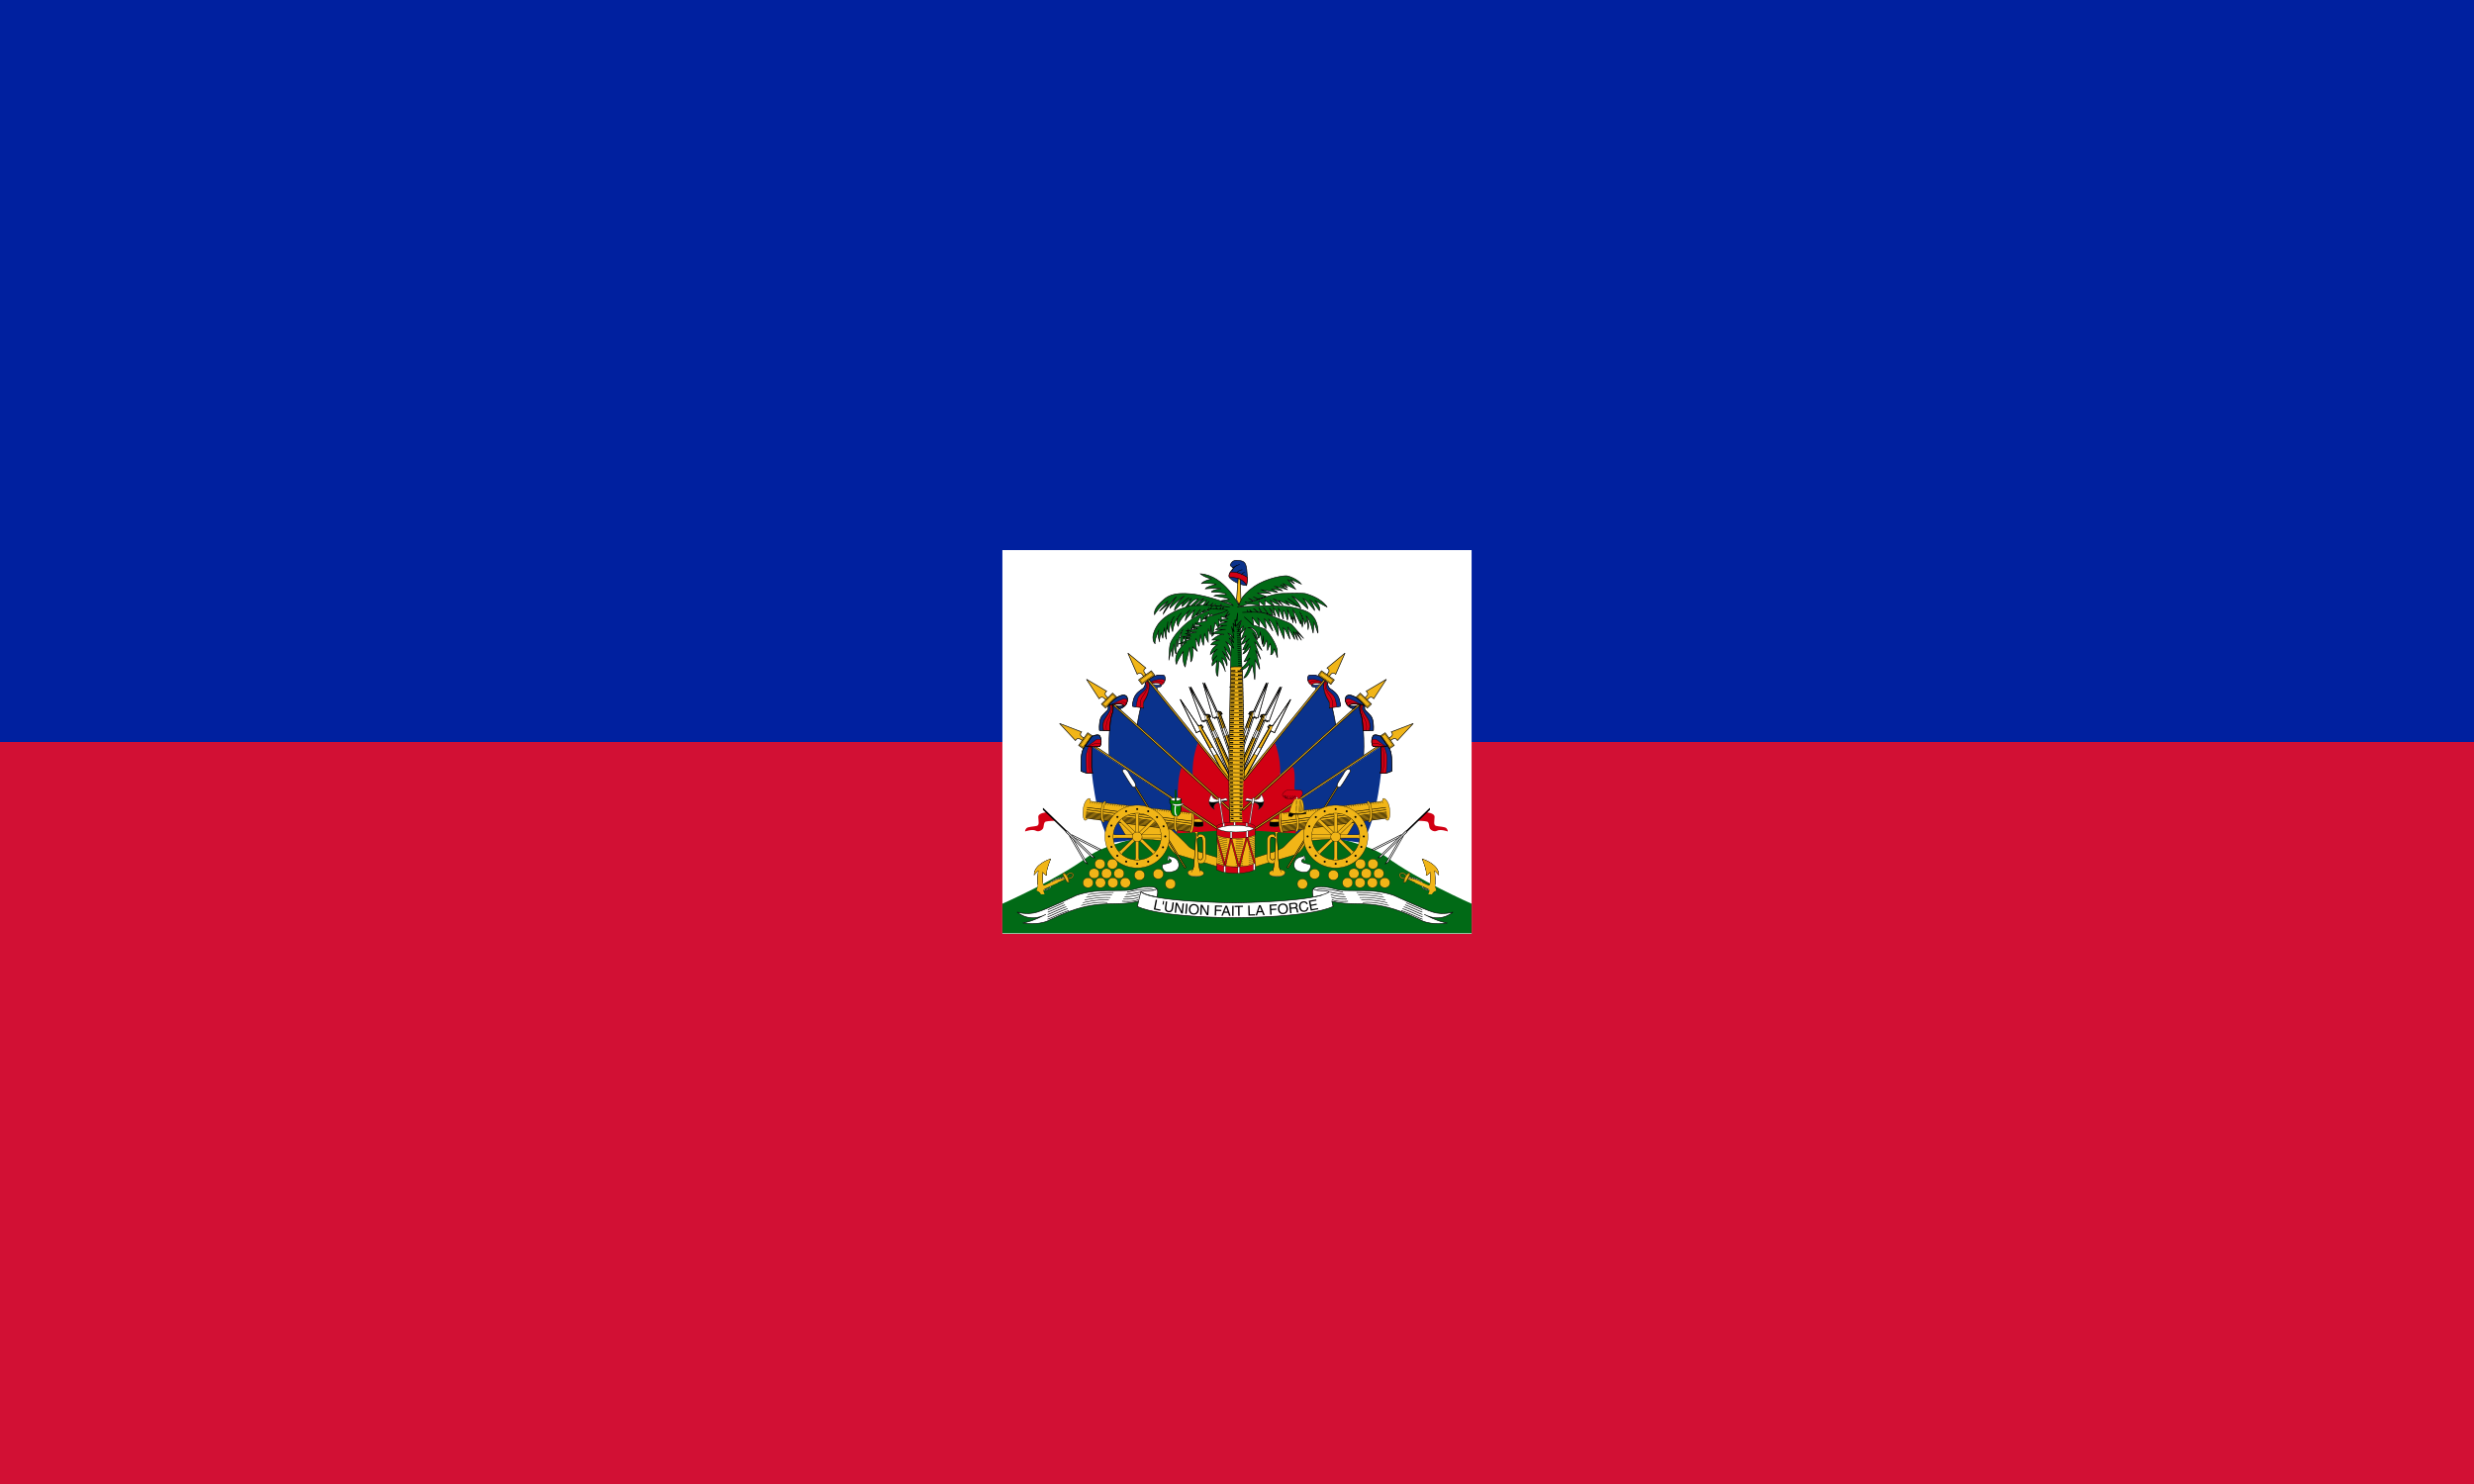 <?xml version='1.0' encoding='utf-8'?>
<svg:svg xmlns:svg="http://www.w3.org/2000/svg" viewBox="0 0 1000.0 600.0" width="50.00" height="30.00"><svg:path fill="#d21034" d="M0 0h1000v600H0z" /><svg:path fill="#00209f" d="M0 0h1000v300H0z" /><svg:path fill="#fff" stroke="none" stroke-width=".183" d="M405.172 222.414h189.656v155.172H405.172z" /><svg:path fill="#016a16" d="M499.613 332.116v.085c-4.078.43-47.874 5.227-59.775 14.11-12.48 9.316-34.666 19.076-34.666 19.076v11.978h189.656v-11.978s-22.186-9.76-34.666-19.075c-11.9-8.884-55.696-13.68-59.774-14.111v-.085l-.388.042-.387-.042z" /><svg:g fill="red" stroke="#000"><svg:path fill="#fff" stroke-width=".3" d="M455.739 112.399c-.607-1.578-5.583-1.457-9.467-.243-3.884 1.213-6.068.85-14.443.97-8.374.122-13.108 2.064-13.836 2.307-.728.242-13.35 6.432-18.205 8.01-4.855 1.578-9.467 0-9.467 0s5.583 5.462 13.472 1.092c0 0-6.554 3.641-10.802 4.127 0 0 6.34 1.329 11.697-.986.48-.207.952-.444 1.411-.713 3.354-1.667 6.343-2.96 9.042-3.963 15.357-5.712 21.33-2.075 31.86-4.776" transform="matrix(0.796,0,0,0.775,100.072,273.796) matrix(1.084,0,0,1.084,-32.322,-11.271)" /><svg:path fill="#fff" stroke-width=".312" d="M455.711 112.166c-.72 1.395-4.85.613-7.504 1.477.64.562 2.462 1.55 7.587 2.53.85-3.19-.083-4.007-.083-4.007z" transform="matrix(0.796,0,0,0.775,100.072,273.796) matrix(1.084,0,0,1.084,-32.322,-11.271)" /><svg:path fill="none" stroke-width=".3" d="M414.554 122.707c-4.932 1.667-7.314 3.202-10.013 4.206m9.406-5.13c-4.28 1.52-6.738 2.98-9.363 3.992m8.756-4.915c-3.628 1.374-6.161 2.757-8.714 3.776m8.108-4.7c-2.977 1.228-5.585 2.535-8.065 3.562m7.458-4.485a292.844 292.844 0 01-7.415 3.347" transform="matrix(0.796,0,0,0.775,100.072,273.796) matrix(1.084,0,0,1.084,-32.322,-11.271)" /><svg:path fill="none" stroke-width=".265" d="M420.336 120.264s6.907-2.086 12.251-1.434m-11.47.13s6.485-1.825 12.187-1.336m-11.404.033s6.06-1.564 12.12-1.238m-11.338-.066s5.637-1.303 12.056-1.14m-11.274-.163s5.213-1.043 11.99-1.043" transform="matrix(0.796,0,0,0.775,100.072,273.796) matrix(1.084,0,0,1.084,-32.322,-11.271)" /><svg:path fill="none" stroke-width=".3" d="M441.841 113.877s3.117-.76 6.25-1.213c2.67-.386 5.353-.55 6.132.17M441.255 114.985s3.64-.407 6.577-1.138M440.668 116.093s4.165-.054 6.905-1.063M440.082 117.2s4.689.3 7.232-.987M439.491 118.203s5.22.582 7.568-.815" transform="matrix(0.796,0,0,0.775,100.072,273.796) matrix(1.084,0,0,1.084,-32.322,-11.271)" /></svg:g><svg:g stroke="#000"><svg:path fill="#f1b517" stroke-width="1.228" d="M1763.447 81.89l28.522 60.303 6.52-3.26 50.929 96.159.408-16.297-48.308-85.025 2.265-1.762-3.258-3.668-1.58.902-.05-.088s-3.26-.406-3.667.817z" transform="matrix(0.796,0,0,0.775,100.072,273.796) matrix(1.084,0,0,1.084,-32.952,-11.93) scale(0.265)" /><svg:path fill="#fff" stroke-width=".567" d="M1763.447 81.89l28.522 60.303 6.52-3.26-3.436-9.23zm57.778 86.565c-1.658.6-4.125 1.578-5.723 2.6l7.031 13.277c1.165-.865 3.418-2.33 5.697-2.615a.782.782 0 00.424-.184z" transform="matrix(0.796,0,0,0.775,100.072,273.796) matrix(1.084,0,0,1.084,-32.952,-11.93) scale(0.265)" /><svg:path fill="none" d="M1800.525 128.34l-1.47.84 2.513 4.55 2.215-1.722z" transform="matrix(0.796,0,0,0.775,100.072,273.796) matrix(1.084,0,0,1.084,-32.952,-11.93) scale(0.265)" /><svg:path fill="none" stroke-width="1.228" d="M1763.447 81.89l28.522 60.303 6.52-3.26 50.929 96.159.408-16.297-48.308-85.025 2.265-1.762-3.258-3.668-1.58.902-.05-.088s-3.26-.406-3.667.817z" transform="matrix(0.796,0,0,0.775,100.072,273.796) matrix(1.084,0,0,1.084,-32.952,-11.93) scale(0.265)" /><svg:g><svg:path fill="#f1b517" stroke-width="1.228" d="M1763.447 81.89l28.522 60.303 6.52-3.26 50.929 96.159.408-16.297-48.308-85.025 2.265-1.762-3.258-3.668-1.58.902-.05-.088s-3.26-.406-3.667.817z" transform="matrix(0.796,0,0,0.775,100.072,273.796) matrix(1.084,0,0,1.084,-32.952,-11.93) rotate(5.723,529.295,67.882) scale(0.265)" /><svg:path fill="#fff" stroke-width=".567" d="M1763.447 81.89l28.522 60.303 6.52-3.26-3.436-9.23z" transform="matrix(0.796,0,0,0.775,100.072,273.796) matrix(1.084,0,0,1.084,-32.952,-11.93) rotate(5.723,529.295,67.882) scale(0.265)" /><svg:path fill="none" d="M1800.525 128.34l-1.47.84 2.513 4.55 2.215-1.722z" transform="matrix(0.796,0,0,0.775,100.072,273.796) matrix(1.084,0,0,1.084,-32.952,-11.93) rotate(5.723,529.295,67.882) scale(0.265)" /><svg:path fill="none" stroke-width="1.228" d="M1763.447 81.89l28.522 60.303 6.52-3.26 50.929 96.159.408-16.297-48.308-85.025 2.265-1.762-3.258-3.668-1.58.902-.05-.088s-3.26-.406-3.667.817z" transform="matrix(0.796,0,0,0.775,100.072,273.796) matrix(1.084,0,0,1.084,-32.952,-11.93) rotate(5.723,529.295,67.882) scale(0.265)" /><svg:path fill="#fff" stroke-width=".15" d="M471.5 15.643l5.917 16.628 1.803-.686-.661-2.52z" transform="matrix(0.796,0,0,0.775,100.072,273.796) matrix(1.084,0,0,1.084,-32.952,-11.93)" /><svg:path fill="none" stroke-width=".265" d="M480.036 28.85l-.41.182.542 1.265.628-.395z" transform="matrix(0.796,0,0,0.775,100.072,273.796) matrix(1.084,0,0,1.084,-32.952,-11.93)" /><svg:path fill="#fff" stroke-width=".567" d="M1824.676 136.95c-1.97.54-3.731 1.78-5.082 2.95l5.412 13.272c1.624-1.002 3.76-1.909 5.69-2.627z" transform="matrix(0.796,0,0,0.775,100.072,273.796) matrix(1.084,0,0,1.084,-32.952,-11.93) scale(0.265)" /><svg:path fill="none" stroke-width=".325" d="M471.5 15.643l5.917 16.628 1.803-.686 10.87 26.659.538-4.28-10.474-23.658.642-.404-.76-1.052-.44.196-.011-.025s-.847-.192-.987.119z" transform="matrix(0.796,0,0,0.775,100.072,273.796) matrix(1.084,0,0,1.084,-32.952,-11.93)" /></svg:g><svg:g><svg:path fill="#f1b517" stroke-width="1.228" d="M1763.447 81.89l28.522 60.303 6.52-3.26 50.929 96.159.408-16.297-48.308-85.025 2.265-1.762-3.258-3.668-1.58.902-.05-.088s-3.26-.406-3.667.817z" transform="matrix(0.796,0,0,0.775,100.072,273.796) matrix(1.084,0,0,1.084,-32.952,-11.93) rotate(4.153,502.686,103.387) rotate(5.723,529.295,67.882) scale(0.265)" /><svg:path fill="#fff" stroke-width=".567" d="M1763.447 81.89l28.522 60.303 6.52-3.26-3.436-9.23z" transform="matrix(0.796,0,0,0.775,100.072,273.796) matrix(1.084,0,0,1.084,-32.952,-11.93) rotate(4.153,502.686,103.387) rotate(5.723,529.295,67.882) scale(0.265)" /><svg:path fill="none" d="M1800.525 128.34l-1.47.84 2.513 4.55 2.215-1.722z" transform="matrix(0.796,0,0,0.775,100.072,273.796) matrix(1.084,0,0,1.084,-32.952,-11.93) rotate(4.153,502.686,103.387) rotate(5.723,529.295,67.882) scale(0.265)" /><svg:path fill="none" stroke-width="1.228" d="M1763.447 81.89l28.522 60.303 6.52-3.26 50.929 96.159.408-16.297-48.308-85.025 2.265-1.762-3.258-3.668-1.58.902-.05-.088s-3.26-.406-3.667.817z" transform="matrix(0.796,0,0,0.775,100.072,273.796) matrix(1.084,0,0,1.084,-32.952,-11.93) rotate(4.153,502.686,103.387) rotate(5.723,529.295,67.882) scale(0.265)" /><svg:path fill="#fff" stroke-width=".15" d="M471.5 15.643l5.917 16.628 1.803-.686-.661-2.52z" transform="matrix(0.796,0,0,0.775,100.072,273.796) matrix(1.084,0,0,1.084,-32.952,-11.93) rotate(4.153,502.686,103.387)" /><svg:path fill="none" stroke-width=".265" d="M480.036 28.85l-.41.182.542 1.265.628-.395z" transform="matrix(0.796,0,0,0.775,100.072,273.796) matrix(1.084,0,0,1.084,-32.952,-11.93) rotate(4.153,502.686,103.387)" /><svg:path fill="#fff" stroke-width=".567" d="M1824.676 136.95c-1.97.54-3.731 1.78-5.082 2.95l5.412 13.272c1.624-1.002 3.76-1.909 5.69-2.627z" transform="matrix(0.796,0,0,0.775,100.072,273.796) matrix(1.084,0,0,1.084,-32.952,-11.93) rotate(4.153,502.686,103.387) scale(0.265)" /><svg:path fill="none" stroke-width=".325" d="M471.5 15.643l5.917 16.628 1.803-.686 10.87 26.659.538-4.28-10.474-23.658.642-.404-.76-1.052-.44.196-.011-.025s-.847-.192-.987.119z" transform="matrix(0.796,0,0,0.775,100.072,273.796) matrix(1.084,0,0,1.084,-32.952,-11.93) rotate(4.153,502.686,103.387)" /></svg:g></svg:g><svg:g transform="matrix(0.796,0,0,0.775,100.072,273.796) matrix(-1.084,0,0,1.084,1036.59,-11.271)"><svg:path fill="#d20014" d="M522.648 69.814l-1.592 15.753-20.026-1.335z" /><svg:path fill="#0a328c" d="M561.11 52.433s-1.457 25.124-9.104 37.747l-31.193-4.613.85-15.293 39.446-26.823z" /><svg:path fill="#0a328c" stroke="#000" stroke-width=".265" d="M531.908 13.848c-1.863.819-3.542.164-3.542.164s-.819 1.064 1.392 1.187c0 0 .88.082.287 1.065" /><svg:path fill="#d20014" stroke="#000" stroke-width=".3" d="M534.529 11.944s-3.337-2.723-5.446-2.56c-2.109.164-2.211.124-2.396.492-.184.369-.552 2.068.39 3.317.941 1.249 1.33.942 1.494.675.164-.266 1.494-1.044 4.013-.47" /><svg:path fill="#0a328c" stroke="#000" stroke-width=".15" d="M529.284 9.378c-.068 0-.135.001-.201.006-2.109.164-2.211.123-2.396.492-.127.254-.34 1.138-.154 2.072.314-.302.963-.588 2.304-.516 2.662.143 4.218 1.229 4.218 1.229l.263.188 1.21-.905s-3.131-2.555-5.244-2.566z" /><svg:path fill="#d20014" d="M495.602 74.464l23.87-21.751c5.328 2.339 4.918 6.59 1.228 11.935l.111 5.355-19.52 13.608-5.355-1.338-.223-4.908zM496.33 60.457l14.628-18.85 3.7 8.211-1.156 7.748-17.461 16.421z" /><svg:path fill="#0a328c" d="M511.016 41.954s2.949 6.765 2.486 15.496l17.81-16.594 8.499-7.69-.174.115-1.098-5.319-.52-3.007-1.388.347v-1.734l-.232-1.504-1.214-2.37-.983-2.544-.231-2.14.462-2.544-.636.29z" /><svg:path fill="#0a328c" stroke="#000" stroke-width=".265" d="M563.748 43.227s1.735 1.734 1.966 5.666c.231 3.932.174 6.65.174 6.65s-2.834 1.676-5.493.982c0 0 .462-1.156.52-2.775.058-1.62-.058-10.003-.058-10.003z" /><svg:path fill="#d20014" stroke="#000" stroke-width=".15" d="M562.13 43.747l-1.272.084c.003.16.114 8.315.057 9.919-.058 1.619-.52 2.775-.52 2.775.973.254 1.968.189 2.84.006.02-.315.338-5.12.282-7.638-.058-2.602-1.387-5.146-1.387-5.146z" /><svg:path fill="#f1b517" d="M584.63 114.809c.532-1.384 1.969-1.703 1.969-1.703s.106-.107-.32-1.118c-.425-1.011-.213-1.756-.213-1.756.16-5.376-.372-6.813-.372-6.813.372 0 2.076 2.022 2.076 2.022-.054-5.11-7.612-7.505-7.612-7.505 2.768 7.026 1.704 7.825 1.704 7.825 1.756-.746 1.969-1.916 1.969-1.916.32 1.916.053 5.641.053 5.641s.107 1.757-1.543.905c-1.65-.851-8.304-4.045-8.304-4.045l-.692 1.384 9.155 4.258s1.33.586.958 1.597c-.372 1.011-.585 1.17-.585 1.17z" /><svg:path fill="none" stroke="#000" stroke-width=".3" d="M583.884 109.486s.266-3.725-.053-5.641c0 0-.213 1.17-1.97 1.916 0 0 1.065-.799-1.703-7.825 0 0 7.558 2.396 7.612 7.505 0 0-1.704-2.022-2.076-2.022 0 0 .532 1.437.372 6.813" /><svg:path fill="none" stroke="#000" stroke-width=".15" d="M584.63 114.809c.532-1.384 1.969-1.703 1.969-1.703s.106-.107-.32-1.118c-.425-1.011-.213-1.756-.213-1.756.16-5.376-.372-6.813-.372-6.813.372 0 2.076 2.022 2.076 2.022-.054-5.11-7.612-7.505-7.612-7.505 2.768 7.026 1.704 7.825 1.704 7.825 1.756-.746 1.969-1.916 1.969-1.916.32 1.916.053 5.641.053 5.641s.107 1.757-1.543.905c-1.65-.851-8.304-4.045-8.304-4.045l-.692 1.384 9.155 4.258s1.33.586.958 1.597c-.372 1.011-.585 1.17-.585 1.17" /><svg:path fill="#f1b517" stroke="#000" stroke-width=".15" d="M570.684 104.47c-.21 0-.63.048-.977.321a.984.984 0 00-.367.61c-.045.265.01.576.183.937.36.75 1.077 1.025 1.664 1.103a3.606 3.606 0 001.084-.023l-.087-.441s-.434.085-.938.017c-.504-.067-1.037-.27-1.316-.851-.146-.305-.172-.52-.147-.668a.498.498 0 01.201-.328c.212-.167.59-.225.7-.225.184 0 .344-.03.644.121.3.15.73.497 1.303 1.277l.363-.267c-.598-.816-1.073-1.217-1.465-1.412-.391-.196-.71-.17-.845-.17z" color="#000" font-family="sans-serif" font-weight="400" overflow="visible" /><svg:path fill="#f1b517" stroke="#000" stroke-width=".15" d="M571.376 109.274s.213-3.513 2.449-4.738c0 0 .532.054.585.48.053.425-2.076 4.151-2.076 4.151z" /><svg:path fill="#f1b517" stroke="#000" stroke-width=".125" d="M571.629 108.879s.177-2.927 2.04-3.947c0 0 .443.044.488.4.044.354-1.73 3.458-1.73 3.458z" /><svg:circle cx="551.147" cy="100.305" r="2.391" fill="#f1b517" stroke="#000" stroke-linecap="round" stroke-width=".15" /><svg:path fill="#d20014" d="M581.874 75.422s4.03.232 3.983 2.223c-.046 1.992-.648 3.937.695 4.308 1.343.37 4.122.37 4.817 1.111.694.741.694 1.575.694 1.575s-3.473-1.25-5.002-.37c-1.528.88-3.128-.51-3.38-.973-.557-1.02-.232-3.01-1.298-3.381-1.065-.37-4.446-.417-4.446-.417z" /><svg:path fill="#0a328c" d="M552.633 48.008c.63-10.867-1.26-23.623-1.26-23.623l-.158-1.89-32.6 31.183s2.209 3.313 1.882 16.534l2.528-1.73z" /><svg:path fill="none" stroke="#000" stroke-width=".265" d="M552.633 48.008c.63-10.867-1.26-23.623-1.26-23.623l-.158-1.89" /><svg:g fill="#f1b517" stroke="#000"><svg:path stroke-width=".3" d="M543.911-1.2l-4.364 10.177s-1.269-1.29-2.296.048l-1.024 1.333m7.668-11.57l-8.424 7.187s1.607.83.635 2.207l-.968 1.374 1.089.802" /><svg:path stroke-width=".3" d="M532.89 7.305l5.994 4.385-1.573 2.15-5.994-4.384z" /><svg:path stroke-width=".15" d="M533.023 7.966l5.19 3.797-1.035 1.417-5.19-3.797z" /></svg:g><svg:g fill="#f1b517" stroke="#000"><svg:path stroke-width=".3" d="M563.286 11.409l-5.922 9.356s-1.049-1.474-2.275-.316l-1.222 1.153m9.405-10.208l-9.457 5.761s1.456 1.074.278 2.28l-1.175 1.203.949.964" /><svg:path stroke-width=".3" d="M551.056 18.06l5.224 5.279-1.895 1.874-5.223-5.28z" /><svg:path stroke-width=".15" d="M551.083 18.733l4.523 4.572-1.248 1.234-4.523-4.571z" /></svg:g><svg:g fill="#f1b517" stroke="#000"><svg:path stroke-width=".3" d="M575.896 32.689l-7.438 8.203s-.78-1.632-2.187-.701l-1.402.927m11.015-8.446l-10.304 4.055s1.25 1.308-.117 2.294l-1.363.984.769 1.113" /><svg:path stroke-width=".3" d="M562.707 37.145l4.242 6.097-2.188 1.522-4.242-6.097z" /><svg:path stroke-width=".15" d="M562.618 37.814l3.673 5.279-1.441 1.002-3.673-5.279z" /></svg:g><svg:path fill="#f1b517" stroke="#000" stroke-width=".3" d="M534.065 11.472l-37.87 48.098.59.463 37.87-48.098zM550.418 23.229L495.662 74.02l.51.551 54.756-50.795zM559.232 43.568L500.94 83.467l.424.619 58.293-39.898z" color="#000" font-family="sans-serif" font-weight="400" overflow="visible" /><svg:path fill="#0a328c" stroke="#000" stroke-width=".265" d="M552.99 23.897s-5.495-1.05-6.833-.238 2.342.86 3.059.62l-1.386 1.387s-3.154-.765-3.68-3.728c-.525-2.963 1.577-2.963 2.055-2.915.478.048 3.25.478 6.786 4.874z" /><svg:path fill="#d20014" stroke="#000" stroke-width=".15" d="M545.101 20.784c-.604.18-1.059.604-.903 1.393 0 0 .239.908.478 1.386a.304.304 0 01.073-.084c.181.283.387.533.606.753a6.4 6.4 0 01.539-.177c-.068-.104-.003-.235.263-.396.149-.09.35-.156.587-.205.998-.383 2.491.014 2.806-.034l1.673.095s-4.98-3.07-6.122-2.73z" /><svg:path fill="none" stroke="#000" stroke-width=".15" d="M550.793 23.324s-6.125-1.831-6.125-.063" /><svg:path fill="none" stroke="#000" stroke-width=".3" d="M552.99 23.897s-5.495-1.05-6.833-.238 2.342.86 3.059.62l-1.386 1.387s-3.154-.765-3.68-3.728c-.525-2.963 1.577-2.963 2.055-2.915.478.048 3.25.478 6.786 4.874z" /><svg:path fill="#0a328c" stroke="#000" stroke-width=".15" d="M552.275 23.853c-.143.69-.301 1.596-.22 2.002 1.79 4.572 4.223 4.671 3.27 10.226l1.884-.053c.204-2.577-.203-5.018-.678-6.103-.237-.543-.763-1.187-1.339-1.815-.577-.627-1.204-1.237-1.645-1.712-.882-.95-.271-2.17-.271-2.17z" /><svg:path fill="#d20014" stroke="#000" stroke-width=".265" d="M551.106 23.414s-.332.874-.332 2.1c0 .613.083 1.313.332 2.037.249.723.46 1.44.633 2.233.347 1.588.542 3.487.587 6.38l2.998-.083c.954-5.555-1.48-5.654-3.269-10.226-.081-.406.077-1.312.22-2.002z" /><svg:path fill="none" stroke="#000" stroke-width=".3" d="M553.276 24.228s-.61 1.22.271 2.17c.441.475 1.068 1.085 1.645 1.712.576.628 1.102 1.272 1.34 1.815.474 1.085.88 3.526.677 6.103m0 0l-4.882.136c-.046-2.894-.242-4.793-.588-6.38a19.598 19.598 0 00-.633-2.233 6.261 6.261 0 01-.332-2.037c0-1.226.332-2.1.332-2.1l2.17.814" /><svg:path fill="none" stroke="#000" stroke-width=".15" d="M553.886 36.096s.679-3.052-.881-5.764c-1.57-2.774-2.04-6.994-1.221-6.715" /><svg:path fill="#f1b517" stroke="#000" stroke-width=".157" d="M548.427 80.397l-4.218 7.38-16.665 1.24-1.575.212s-2.434 5.738-5.137 6.503c-2.703.764-20.78 6.402-20.78 6.402l-.557-4.133 11.715-3.78s3.437-1.264 4.46-2.604c1.021-1.34 9.543-9.5 9.543-9.5z" /><svg:g stroke="#000" stroke-width=".3"><svg:path fill="#f1b517" d="M540.959 61.578l-24.223 40.371.514.309 24.223-40.371z" color="#000" font-family="sans-serif" font-weight="400" overflow="visible" /><svg:path fill="#fff" d="M540.471 63.209s.684.647 1.533-.389c.85-1.036 3.332-5.311 3.807-6.088.475-.778 1.087-1.425.28-1.944-.805-.518-1.935.13-2.864 2.073-.928 1.943-3.98 5.311-2.756 6.348z" /></svg:g><svg:path fill="#f1b517" stroke="#000" stroke-width=".157" d="M561.907 68.754c.905-.122 2.45 1.647 2.863 4.722.413 3.075.016 5.666-.889 5.787-.33.043-.7-.257-1.058-.858l-48.357 6.505-1.018-9.136 47.977-5.7c.156-1.177.028-1.257.482-1.32z" /><svg:path fill="#f4cf0e" stroke="#000" stroke-linecap="round" stroke-width=".15" d="M262.965 61.762s-.206.664-.277 1.081m-.726-1.057s-.207.664-.277 1.082m-.727-1.057s-.206.664-.277 1.08m-.726-1.056s-.207.664-.277 1.081m-.727-1.057s-.206.664-.277 1.081m-.726-1.057s-.206.664-.277 1.082m-.726-1.057s-.207.664-.277 1.08m-.727-1.056s-.206.664-.277 1.081m-.726-1.057s-.207.664-.277 1.081m-.727-1.057s-.206.664-.277 1.081m-.726-1.056s-.207.664-.277 1.08m-.727-1.056s-.206.664-.277 1.081m-.726-1.057s-.207.664-.277 1.081m-.727-1.057s-.206.664-.277 1.081m-.726-1.056s-.206.664-.277 1.08m-.726-1.056s-.207.664-.277 1.081m-.727-1.057s-.206.664-.277 1.081m-.726-1.057s-.207.664-.277 1.081m-.727-1.057s-.206.665-.277 1.082m-.726-1.057s-.207.664-.277 1.08m-.727-1.056s-.206.664-.277 1.081m-.726-1.057s-.207.664-.277 1.081m-.727-1.057s-.206.665-.277 1.082m-.726-1.057s-.206.664-.277 1.08m-.726-1.056s-.207.664-.277 1.081m-.727-1.057s-.206.664-.277 1.081m-.726-1.057s-.207.665-.277 1.082m-.727-1.057s-.206.664-.277 1.08m-.726-1.056s-.207.664-.277 1.081m-.727-1.057s-.206.664-.277 1.081m-.726-1.057s-.207.665-.277 1.082m-.727-1.057s-.206.664-.277 1.08m-.726-1.056s-.206.664-.277 1.081m-.726-1.057s-.207.664-.277 1.081m-.727-1.057s-.206.665-.277 1.082m-.726-1.057s-.207.664-.277 1.08m-.727-1.056s-.206.664-.277 1.081m-.726-1.057s-.207.664-.277 1.081m-.727-1.057s-.206.665-.277 1.082m-.726-1.057s-.207.664-.277 1.08m-.727-1.056s-.206.664-.277 1.081m-.726-1.057s-.206.664-.277 1.081m-.726-1.057s-.207.665-.277 1.082m-.727-1.057s-.206.664-.277 1.08m-.726-1.056s-.207.664-.277 1.081" transform="matrix(-1.04,0.14,0.14,1.04,780.117,-25.81) matrix(1.001,0,0,0.701,-0.086,18.848)" /><svg:path fill="none" stroke="#000" stroke-width=".278" d="M563.078 73.084l-48.972 6.587M563.226 74.184l-48.972 6.588M563.374 75.284l-48.972 6.588M563.448 75.834l-48.972 6.588M563.522 76.384l-48.972 6.588M563.596 76.935l-48.972 6.587M563.67 77.485l-48.972 6.588M563.744 78.035l-48.972 6.588" /><svg:path fill="#f1b517" stroke="#000" stroke-linecap="round" stroke-width=".157" d="M554.628 70.105a1.544 5.091-4.009 011.895 4.982 1.544 5.091-4.009 01-1.19 5.175 1.544 5.091-4.009 01-.484-.216 1.544 5.091-4.009 00.68-4.825 1.544 5.091-4.009 00-1.409-4.766 1.544 5.091-4.009 01.508-.35zM520.381 74.712a1.544 5.091-4.009 011.894 4.982 1.544 5.091-4.009 01-1.189 5.175 1.544 5.091-4.009 01-.485-.216 1.544 5.091-4.009 00.682-4.825 1.544 5.091-4.009 00-1.41-4.766 1.544 5.091-4.009 01.508-.35z" /><svg:path fill="#f1b517" stroke="#000" stroke-width=".157" d="M513.207 78.799l-2.731-.184s-1.677.576-1.78 1.292c-.105.715-.163 1.776-.025 2.058.139.282 3.323.856 4.44-.147z" /><svg:path d="M508.696 79.906c1.092.268 3.02.16 4.476.02l-.06 1.892c-1.118 1.002-4.302.429-4.44.147-.139-.282-.08-1.343.023-2.058v-.001z" /><svg:path fill="#f1b517" stroke="#000" stroke-linecap="round" stroke-width=".157" d="M513.714 75.526a1.073 4.923-3.743 01.333.2 1.07 5.213-3.989 00-.177 4.388 1.07 5.213-3.989 00.947 4.653 1.073 4.923-3.743 01-.45.584 1.073 4.923-3.743 01-1.395-4.818 1.073 4.923-3.743 01.742-5.007z" /><svg:g transform="matrix(-1,0,0,1,984.986,0.741)"><svg:path fill="#f1b517" stroke="#000" stroke-linecap="round" stroke-width=".15" d="M443.728 74.86v.033c.553.125.965.615.965 1.207v8.27l-5.847-5.848a1.235 1.235 0 01-.172-1.535l-.024-.023-2.533 2.533.01.01a1.233 1.233 0 011.646.088l5.945 5.944h-8.465c-.592 0-1.082-.41-1.207-.963h-.033v3.582h.014c.069-.62.586-1.102 1.226-1.102h8.408l-5.985 5.985a1.236 1.236 0 01-1.536.172l-.023.024 2.533 2.533.01-.01a1.233 1.233 0 01.088-1.646l5.945-5.945v8.464c0 .592-.412 1.082-.965 1.208v.033h3.583v-.014a1.233 1.233 0 01-1.102-1.227V88.03l6.083 6.084c.453.452.478 1.158.088 1.646l.01.01 2.534-2.533-.024-.024a1.235 1.235 0 01-1.536-.172l-5.985-5.985h8.407c.64 0 1.157.481 1.226 1.102h.014v-3.582h-.033a1.235 1.235 0 01-1.207.963h-8.464l5.945-5.944a1.233 1.233 0 011.646-.088l.01-.01-2.534-2.533-.023.023c.303.48.247 1.117-.171 1.535l-5.986 5.986V76.1c0-.64.481-1.157 1.102-1.226v-.014z" /><svg:circle cx="445.451" cy="86.476" r="2.282" fill="#f1b517" stroke="#000" stroke-linecap="round" stroke-width=".15" /><svg:path fill="#f1b517" stroke="#000" stroke-linecap="round" stroke-width=".15" d="M445.45 71.277a15.09 15.09 0 00-15.089 15.09 15.09 15.09 0 0015.09 15.09 15.09 15.09 0 0015.09-15.09 15.09 15.09 0 00-15.09-15.09zm0 3.84a11.25 11.25 0 0111.25 11.25 11.25 11.25 0 01-11.25 11.25 11.25 11.25 0 01-11.25-11.25 11.25 11.25 0 0111.25-11.25z" /><svg:circle cx="445.451" cy="73.138" r=".482" /><svg:circle cx="445.451" cy="99.458" r=".482" /><svg:g transform="rotate(45,445.451,86.298)"><svg:circle cx="445.451" cy="73.138" r=".482" /><svg:circle cx="445.451" cy="99.458" r=".482" /></svg:g><svg:g transform="matrix(-0.707,0.707,0.707,0.707,699.411,-289.706)"><svg:circle cx="445.451" cy="73.138" r=".482" /><svg:circle cx="445.451" cy="99.458" r=".482" /></svg:g><svg:g transform="matrix(0,1,1,0,359.153,-359.153)"><svg:circle cx="445.451" cy="73.138" r=".482" /><svg:circle cx="445.451" cy="99.458" r=".482" /></svg:g><svg:g transform="matrix(0.376,0.927,0.927,-0.376,198.134,-294.108)"><svg:circle cx="445.451" cy="73.138" r=".482" /><svg:circle cx="445.451" cy="99.458" r=".482" /></svg:g><svg:g transform="rotate(113.391,445.451,86.298)"><svg:circle cx="445.451" cy="73.138" r=".482" /><svg:circle cx="445.451" cy="99.458" r=".482" /></svg:g><svg:g transform="rotate(23.078,445.451,86.298)"><svg:circle cx="445.451" cy="73.138" r=".482" /><svg:circle cx="445.451" cy="99.458" r=".482" /></svg:g><svg:g transform="matrix(-0.92,0.392,0.392,0.92,821.428,-167.702)"><svg:circle cx="445.451" cy="73.138" r=".482" /><svg:circle cx="445.451" cy="99.458" r=".482" /></svg:g></svg:g><svg:circle cx="556.963" cy="100.305" r="2.391" fill="#f1b517" stroke="#000" stroke-linecap="round" stroke-width=".15" /><svg:path fill="#fff" stroke="#000" stroke-width=".15" d="M498.222 68.61s5.88 2.533 6.386-1.826c0 0 3.548 4.46-1.317 7.3 0 0 2.23-3.549-5.069-3.954 0 0-1.014.101-.912-.71.101-.81.912-.81.912-.81z" /><svg:path d="M497.303 69.56c.833.074 2.733.284 5.684.874 1.31.262 2.226.1 2.87-.239.008 1.29-.572 2.725-2.567 3.888 0 0 2.23-3.548-5.068-3.953 0 0-.892.089-.919-.57z" /><svg:path fill="#fff" stroke="#000" stroke-width=".15" d="M500.814 68.572l.494.074-2.027 13.584-.495-.074z" color="#000" font-family="sans-serif" font-weight="400" overflow="visible" /><svg:path fill="#fff" stroke="#000" stroke-width=".15" d="M500.615 68.543l.89.133-.408 2.736-.89-.133z" color="#000" font-family="sans-serif" font-weight="400" overflow="visible" /><svg:g stroke="#000" stroke-width=".15" transform="matrix(-1,0,0,1,984.545,0)"><svg:ellipse cx="472.443" cy="104.751" fill="#fff" rx="3.569" ry="1.681" /><svg:g fill="#f1b517"><svg:path stroke-width=".15" d="M472.761 84.818c-.33-.016-.648.039-.736.236-.175.396.352.483.352.483v2.24c0 .703-.571 11.287-.835 13.35a7.687 7.687 0 01-.467 1.851s-2.52.302-2.387 1.444c.131 1.141 1.493 1.896 3.777 1.844 2.815-.064 3.601-.659 3.733-1.361.132-.703-.659-1.361-1.845-1.581l-.614-3.514s.131.527 1.756.176c1.625-.351 1.581-2.81 1.581-2.81s.044-7.38-.044-8.74c-.087-1.362-.834-2.02-1.888-2.416-.835-.132-1.406.044-1.493.527-.088.483-.308.615-.44.44-.131-.176 0-1.494 0-1.494s.615-.307.352-.483c-.132-.088-.472-.175-.802-.192zm2.12 2.52l.57.307.176 1.581v7.993l-.088.527-.747.615-.834-.176-.44-.527-.307-7.158-.087-2.284 1.054-.702z" /><svg:path fill="none" d="M474.573 104.158s-.966-2.46-1.186-8.915c-.22-6.456-.307-6.983 0-7.29.307-.308 1.186-.835 1.713-.527.527.307.395.395.483 1.493.088 1.098.088 8.212.088 8.212s-.264 1.186-.923 1.142c-.658-.044-1.141-.307-1.23-.79" /></svg:g><svg:path fill="none" d="M470.357 104.29s.922-1.098 1.185-3.162c.264-2.064.835-12.648.835-13.351v-2.24" /></svg:g><svg:g fill="#fff" stroke="#000"><svg:path stroke-width=".265" d="M524.804 96.618s-3.224.095-4.267 2.087c-1.043 1.991-.474 3.888.759 4.647 1.232.758 3.888 1.327 5.12.569 1.233-.76 2.087-3.225.664-3.51-1.422-.284-3.793-.758-3.508-1.706.284-.949 1.517-.949 1.517-.949z" /><svg:path stroke-width=".15" d="M491.59 178.412h.597v2.147h-.597z" transform="matrix(0.987,-0.158,0.219,0.976,0,0)" /></svg:g><svg:path fill="#fff" stroke="#000" stroke-width=".3" d="M570.121 86.252l-13.617 7.086.072.138.958.173 12.934-6.733z" color="#000" font-family="sans-serif" font-weight="400" overflow="visible" /><svg:path fill="#fff" stroke="#000" stroke-width=".3" d="M570.523 86.586l-7.673 13.586 1.245-.68 7.083-12.539z" color="#000" font-family="sans-serif" font-weight="400" overflow="visible" /><svg:path d="M583.64 73.375a.375.375 0 00-.004 0 .375.375 0 00-.258.114l-12.924 12.83a.375.375 0 10.53.53l12.704-12.611v-.86a.375.375 0 00-.049-.003z" color="#000" font-family="sans-serif" font-weight="400" overflow="visible" /><svg:path fill="#fff" stroke="#000" stroke-linecap="round" stroke-width=".3" d="M572.558 84.398a.375.375 0 00-.257.114L559.47 97.249l1.123-.057 12.235-12.147a.375.375 0 00-.27-.647z" color="#000" font-family="sans-serif" font-weight="400" overflow="visible" /><svg:circle cx="523.951" cy="109.883" r="2.391" fill="#f1b517" stroke="#000" stroke-linecap="round" stroke-width=".15" /><svg:circle cx="529.652" cy="105.094" r="2.391" fill="#f1b517" stroke="#000" stroke-linecap="round" stroke-width=".15" /><svg:circle cx="538.432" cy="105.664" r="2.391" fill="#f1b517" stroke="#000" stroke-linecap="round" stroke-width=".15" /><svg:circle cx="545.104" cy="109.313" r="2.391" fill="#f1b517" stroke="#000" stroke-linecap="round" stroke-width=".15" /><svg:circle cx="550.919" cy="109.313" r="2.391" fill="#f1b517" stroke="#000" stroke-linecap="round" stroke-width=".15" /><svg:circle cx="556.735" cy="109.313" r="2.391" fill="#f1b517" stroke="#000" stroke-linecap="round" stroke-width=".15" /><svg:circle cx="562.55" cy="109.313" r="2.391" fill="#f1b517" stroke="#000" stroke-linecap="round" stroke-width=".15" /><svg:circle cx="548.069" cy="104.866" r="2.391" fill="#f1b517" stroke="#000" stroke-linecap="round" stroke-width=".15" /><svg:circle cx="553.884" cy="104.866" r="2.391" fill="#f1b517" stroke="#000" stroke-linecap="round" stroke-width=".15" /><svg:circle cx="559.699" cy="104.866" r="2.391" fill="#f1b517" stroke="#000" stroke-linecap="round" stroke-width=".15" /><svg:path fill="#d20014" stroke="#000" stroke-width=".3" d="M535.734 13.089s-.187 1.876 1.408 3.002 3.471 2.346 4.222 5.536c.75 3.19.187 2.815.187 2.815l-4.972.844s.563-2.252-.657-4.034c-1.22-1.783-3.002-6.943-1.314-9.007z" /><svg:path fill="#0a328c" stroke="#000" stroke-width=".15" d="M535.576 12.97c-.296.726-.815 2.451.346 3.684 1.501 1.595 2.908 2.346 3.471 4.504.337 1.292.561 2.622.697 3.531l1.461-.248s.563.376-.187-2.814-2.627-4.41-4.222-5.535c-1.595-1.126-1.408-3.003-1.408-3.003z" /><svg:path fill="none" stroke="#000" stroke-width=".15" d="M534.984 12.15s-.939 2.159.094 4.317c1.032 2.158 2.064 3.19 2.627 4.597.563 1.407 0 2.72.656 3.753" /><svg:path fill="#fff" stroke="#000" stroke-linecap="round" stroke-width=".15" d="M573.904 106.957a.2.2 0 10.063.395s3.398-.534 5.924 2.04a.2.2 0 10.285-.279c-2.671-2.722-6.272-2.156-6.272-2.156z" color="#000" font-family="sans-serif" font-weight="400" overflow="visible" /><svg:path fill="#fff" stroke="#000" stroke-width=".15" d="M579.832 110.797s-.007.534.43 1.047c.436.512 1.302 1.005 2.963 1.056l.011-.4c-1.587-.049-2.319-.504-2.67-.916-.35-.412-.334-.777-.334-.777z" color="#000" font-family="sans-serif" font-weight="400" overflow="visible" /><svg:path fill="#f1b517" d="M584.63 114.809c.532-1.384 1.969-1.703 1.969-1.703s.106-.107-.32-1.118c-.425-1.011-.213-1.756-.213-1.756.16-5.376-.372-6.813-.372-6.813.372 0 2.076 2.022 2.076 2.022-.054-5.11-7.612-7.505-7.612-7.505 2.768 7.026 1.704 7.825 1.704 7.825 1.756-.746 1.969-1.916 1.969-1.916.32 1.916.053 5.641.053 5.641s.107 1.757-1.543.905c-.883-.455-5.162-2.53-5.162-2.53l-.408 1.462 5.73 2.665s1.33.586.957 1.597c-.372 1.011-.585 1.17-.585 1.17z" /><svg:path d="M574.839 106.91c.068.127.136.26.206.404.095.004.195.01.3.018a13.166 13.166 0 00-.202-.412 8.294 8.294 0 00-.304-.01zm1.013.08c.047.132.093.268.14.418.095.016.194.037.292.057a12.51 12.51 0 00-.138-.43 8.167 8.167 0 00-.294-.046zm1.092.226c.024.137.047.28.068.434.091.028.183.059.276.092-.02-.155-.04-.3-.063-.438-.095-.03-.188-.062-.28-.088zm1.092.398c-.003.14-.007.284-.015.437.086.041.172.085.258.132a12.7 12.7 0 00.02-.437c-.088-.045-.176-.092-.264-.132zm1.006.56c-.028.136-.058.276-.092.42.077.054.155.111.232.17.036-.147.065-.286.095-.425a7.103 7.103 0 00-.235-.164zM580.476 111.465l-.19.404c.06.067.127.133.201.198l.178-.38c-.034-.035-.07-.07-.098-.103a1.608 1.608 0 01-.09-.119zm.544.498l-.05.434c.077.042.163.081.252.12l.048-.417a2.541 2.541 0 01-.25-.137zm.633.29l.08.44a5 5 0 00.28.067l-.077-.427a4.032 4.032 0 01-.283-.08zm.566.144l.186.43c.1.014.199.029.306.039l-.185-.425c-.105-.013-.212-.027-.307-.044z" color="#000" font-family="sans-serif" font-weight="400" overflow="visible" /><svg:path fill="#0a328c" stroke="#000" stroke-width=".3" d="M560.742 38.89s-3.007-1.445-3.7-.231c-.695 1.214-.984 3.642 0 5.088 0 0 4.278.52 6.475-.231l.29-.174z" /><svg:path fill="#d20014" stroke="#000" stroke-width=".15" d="M557.76 40.215c-.477-.01-.934.138-1.295.307-.147 1.11-.02 2.348.576 3.225 0 0 3.788.46 6.066-.112-1.096-.344-2.984-2.154-4.273-3.068a1.896 1.896 0 00-1.074-.352z" /><svg:path fill="none" stroke="#000" stroke-width=".15" d="M556.463 42.648s1.445-.983 3.758.058c2.313 1.04 2.313.867 2.313.867" /><svg:path fill="none" stroke="#000" stroke-width=".3" d="M560.742 38.89s-3.007-1.445-3.7-.231c-.695 1.214-.984 3.642 0 5.088 0 0 4.278.52 6.475-.231l.29-.174z" /><svg:path fill="none" stroke="#000" stroke-width=".15" d="M561.609 43.805s.462 1.966.578 6.07c.116 4.106-.752 6.881-1.098 6.824" /><svg:path fill="none" stroke="#000" stroke-width=".265" d="M563.748 43.227s1.735 1.734 1.966 5.666c.231 3.932.174 6.65.174 6.65s-2.834 1.676-5.493.982c0 0 .462-1.156.52-2.775.058-1.62-.058-10.003-.058-10.003" /><svg:path fill="none" stroke="#000" stroke-width=".3" d="M537.903 24.955s1.387 5.725 1.56 8.384" /><svg:path fill="none" stroke="#000" stroke-width=".15" d="M527.158 13.193s1.413-1.925 5.59-.246" /></svg:g><svg:path fill="#016a16" stroke="#000" stroke-width=".287" d="M499.143-5.188l.824-27.052 3.845-2.06 1.099 29.112z" transform="matrix(0.796,0,0,0.775,100.072,273.796)" /><svg:path fill="#0a328c" stroke="#000" stroke-width=".325" d="M500.72-56.993s-.372 0-.99-.62c-.62-.618-.99-.618-.496-1.485.495-.866 1.114-1.98 3.219-1.857 2.104.124 3.714.248 4.456 2.476.743 2.228.99 8.17.372 10.646-3.219-.124-8.047-2.723-8.79-4.456-.742-1.733 2.229-4.704 2.229-4.704z" transform="matrix(0.796,0,0,0.775,100.072,273.796)" /><svg:g stroke="#000"><svg:path fill="#f1b517" stroke-width="1.228" d="M1763.447 81.89l28.522 60.303 6.52-3.26 50.929 96.159.408-16.297-48.308-85.025 2.265-1.762-3.258-3.668-1.58.902-.05-.088s-3.26-.406-3.667.817z" transform="matrix(0.796,0,0,0.775,100.072,273.796) matrix(-1.084,0,0,1.084,1036.225,-11.93) scale(0.265)" /><svg:path fill="#fff" stroke-width=".567" d="M1763.447 81.89l28.522 60.303 6.52-3.26-3.436-9.23zm57.778 86.565c-1.658.6-4.125 1.578-5.723 2.6l7.031 13.277c1.165-.865 3.418-2.33 5.697-2.615a.782.782 0 00.424-.184z" transform="matrix(0.796,0,0,0.775,100.072,273.796) matrix(-1.084,0,0,1.084,1036.225,-11.93) scale(0.265)" /><svg:path fill="none" d="M1800.525 128.34l-1.47.84 2.513 4.55 2.215-1.722z" transform="matrix(0.796,0,0,0.775,100.072,273.796) matrix(-1.084,0,0,1.084,1036.225,-11.93) scale(0.265)" /><svg:path fill="none" stroke-width="1.228" d="M1763.447 81.89l28.522 60.303 6.52-3.26 50.929 96.159.408-16.297-48.308-85.025 2.265-1.762-3.258-3.668-1.58.902-.05-.088s-3.26-.406-3.667.817z" transform="matrix(0.796,0,0,0.775,100.072,273.796) matrix(-1.084,0,0,1.084,1036.225,-11.93) scale(0.265)" /><svg:g><svg:path fill="#f1b517" stroke-width="1.228" d="M1763.447 81.89l28.522 60.303 6.52-3.26 50.929 96.159.408-16.297-48.308-85.025 2.265-1.762-3.258-3.668-1.58.902-.05-.088s-3.26-.406-3.667.817z" transform="matrix(0.796,0,0,0.775,100.072,273.796) matrix(-1.084,0,0,1.084,1036.225,-11.93) rotate(5.723,529.295,67.882) scale(0.265)" /><svg:path fill="#fff" stroke-width=".567" d="M1763.447 81.89l28.522 60.303 6.52-3.26-3.436-9.23z" transform="matrix(0.796,0,0,0.775,100.072,273.796) matrix(-1.084,0,0,1.084,1036.225,-11.93) rotate(5.723,529.295,67.882) scale(0.265)" /><svg:path fill="none" d="M1800.525 128.34l-1.47.84 2.513 4.55 2.215-1.722z" transform="matrix(0.796,0,0,0.775,100.072,273.796) matrix(-1.084,0,0,1.084,1036.225,-11.93) rotate(5.723,529.295,67.882) scale(0.265)" /><svg:path fill="none" stroke-width="1.228" d="M1763.447 81.89l28.522 60.303 6.52-3.26 50.929 96.159.408-16.297-48.308-85.025 2.265-1.762-3.258-3.668-1.58.902-.05-.088s-3.26-.406-3.667.817z" transform="matrix(0.796,0,0,0.775,100.072,273.796) matrix(-1.084,0,0,1.084,1036.225,-11.93) rotate(5.723,529.295,67.882) scale(0.265)" /><svg:path fill="#fff" stroke-width=".15" d="M471.5 15.643l5.917 16.628 1.803-.686-.661-2.52z" transform="matrix(0.796,0,0,0.775,100.072,273.796) matrix(-1.084,0,0,1.084,1036.225,-11.93)" /><svg:path fill="none" stroke-width=".265" d="M480.036 28.85l-.41.182.542 1.265.628-.395z" transform="matrix(0.796,0,0,0.775,100.072,273.796) matrix(-1.084,0,0,1.084,1036.225,-11.93)" /><svg:path fill="#fff" stroke-width=".567" d="M1824.676 136.95c-1.97.54-3.731 1.78-5.082 2.95l5.412 13.272c1.624-1.002 3.76-1.909 5.69-2.627z" transform="matrix(0.796,0,0,0.775,100.072,273.796) matrix(-1.084,0,0,1.084,1036.225,-11.93) scale(0.265)" /><svg:path fill="none" stroke-width=".325" d="M471.5 15.643l5.917 16.628 1.803-.686 10.87 26.659.538-4.28-10.474-23.658.642-.404-.76-1.052-.44.196-.011-.025s-.847-.192-.987.119z" transform="matrix(0.796,0,0,0.775,100.072,273.796) matrix(-1.084,0,0,1.084,1036.225,-11.93)" /></svg:g><svg:g><svg:path fill="#f1b517" stroke-width="1.228" d="M1763.447 81.89l28.522 60.303 6.52-3.26 50.929 96.159.408-16.297-48.308-85.025 2.265-1.762-3.258-3.668-1.58.902-.05-.088s-3.26-.406-3.667.817z" transform="matrix(0.796,0,0,0.775,100.072,273.796) matrix(-1.084,0,0,1.084,1036.225,-11.93) rotate(4.153,502.686,103.387) rotate(5.723,529.295,67.882) scale(0.265)" /><svg:path fill="#fff" stroke-width=".567" d="M1763.447 81.89l28.522 60.303 6.52-3.26-3.436-9.23z" transform="matrix(0.796,0,0,0.775,100.072,273.796) matrix(-1.084,0,0,1.084,1036.225,-11.93) rotate(4.153,502.686,103.387) rotate(5.723,529.295,67.882) scale(0.265)" /><svg:path fill="none" d="M1800.525 128.34l-1.47.84 2.513 4.55 2.215-1.722z" transform="matrix(0.796,0,0,0.775,100.072,273.796) matrix(-1.084,0,0,1.084,1036.225,-11.93) rotate(4.153,502.686,103.387) rotate(5.723,529.295,67.882) scale(0.265)" /><svg:path fill="none" stroke-width="1.228" d="M1763.447 81.89l28.522 60.303 6.52-3.26 50.929 96.159.408-16.297-48.308-85.025 2.265-1.762-3.258-3.668-1.58.902-.05-.088s-3.26-.406-3.667.817z" transform="matrix(0.796,0,0,0.775,100.072,273.796) matrix(-1.084,0,0,1.084,1036.225,-11.93) rotate(4.153,502.686,103.387) rotate(5.723,529.295,67.882) scale(0.265)" /><svg:path fill="#fff" stroke-width=".15" d="M471.5 15.643l5.917 16.628 1.803-.686-.661-2.52z" transform="matrix(0.796,0,0,0.775,100.072,273.796) matrix(-1.084,0,0,1.084,1036.225,-11.93) rotate(4.153,502.686,103.387)" /><svg:path fill="none" stroke-width=".265" d="M480.036 28.85l-.41.182.542 1.265.628-.395z" transform="matrix(0.796,0,0,0.775,100.072,273.796) matrix(-1.084,0,0,1.084,1036.225,-11.93) rotate(4.153,502.686,103.387)" /><svg:path fill="#fff" stroke-width=".567" d="M1824.676 136.95c-1.97.54-3.731 1.78-5.082 2.95l5.412 13.272c1.624-1.002 3.76-1.909 5.69-2.627z" transform="matrix(0.796,0,0,0.775,100.072,273.796) matrix(-1.084,0,0,1.084,1036.225,-11.93) rotate(4.153,502.686,103.387) scale(0.265)" /><svg:path fill="none" stroke-width=".325" d="M471.5 15.643l5.917 16.628 1.803-.686 10.87 26.659.538-4.28-10.474-23.658.642-.404-.76-1.052-.44.196-.011-.025s-.847-.192-.987.119z" transform="matrix(0.796,0,0,0.775,100.072,273.796) matrix(-1.084,0,0,1.084,1036.225,-11.93) rotate(4.153,502.686,103.387)" /></svg:g></svg:g><svg:path fill="none" stroke="#000" stroke-linecap="round" stroke-width=".287" d="M505.052-56.08s-2.6.496-2.475 1.734" transform="matrix(0.796,0,0,0.775,100.072,273.796)" /><svg:path fill="none" stroke="#000" stroke-width=".287" d="M503.815-58.85s-2.971.743-3.962 3.342M502.453-58.479s-1.733 1.486-2.476.99" transform="matrix(0.796,0,0,0.775,100.072,273.796)" /><svg:path fill="#d20014" stroke="#000" stroke-width=".287" d="M499.532-54.898c-.114.004-.174.01-.174.01l-.344.097c-.495.846-.831 1.78-.522 2.502.053.123.128.251.22.383l.274-.136s5.695-.495 8.17 3.838l.149.259c.235-1.02.335-2.566.323-4.197-3.944-2.715-7.309-2.783-8.096-2.756z" transform="matrix(0.796,0,0,0.775,100.072,273.796)" /><svg:path fill="none" stroke="#000" stroke-linecap="round" stroke-width=".287" d="M506.167-54.718s-1.362.62-1.362 1.238" transform="matrix(0.796,0,0,0.775,100.072,273.796)" /><svg:path fill="#f1b517" stroke="#000" stroke-width=".3" d="M495.559 5.491s1.67 54.99.304 75.65m-.304-75.65c-1.984-.304-5.308 0-5.308 0s-1.67 54.99-.304 75.65c0 0 3.628-.456 5.916 0" transform="matrix(0.796,0,0,0.775,100.072,273.796) matrix(1.103,0,0,1.084,-41.469,-11.27)" /><svg:path d="M499.835 271.807a65.098 65.098 0 00-2.254.049l-.005.222a66.84 66.84 0 014.804-.008l-.006-.222a66.163 66.163 0 00-2.539-.04zm-.025 1.619a68.616 68.616 0 00-2.273.044l-.005.224a71.53 71.53 0 014.892-.002l-.006-.223a70.694 70.694 0 00-2.608-.043zm-.025 1.62a78.726 78.726 0 00-2.292.04l-.006.222a77.035 77.035 0 014.982.004l-.006-.222a76.237 76.237 0 00-2.678-.044zm-.026 1.62a86 86 0 00-2.31.036l-.006.222a83.593 83.593 0 015.07.01l-.006-.223a82.797 82.797 0 00-2.748-.045zm-.948 1.625c-.515.005-.972.015-1.402.026l-.005.223a91.302 91.302 0 015.148.015l-.005-.223a91.814 91.814 0 00-3.736-.04zm-.023 1.618c-.52.004-.984.012-1.417.022-.003.071-.004.15-.006.223 1.36-.03 3.175-.042 5.225.02l-.005-.223a100.963 100.963 0 00-3.797-.042zm-.022 1.619c-.527.003-.997.01-1.433.018l-.006.223c1.37-.026 3.216-.034 5.302.026l-.006-.223a113.6 113.6 0 00-3.857-.044zm-.024 1.619c-.532.002-1.008.008-1.448.014l-.005.221c1.381-.02 3.256-.026 5.378.032l-.006-.222c-1.443-.039-2.78-.05-3.92-.045zm-.022 1.617c-.539 0-1.022.005-1.464.01-.003.083-.003.14-.005.224 1.392-.017 3.294-.018 5.454.036-.003-.083-.004-.14-.005-.224-1.47-.037-2.826-.048-3.98-.046zm-.022 1.62c-.543 0-1.031.002-1.476.006-.003.072-.003.149-.005.222 1.402-.012 3.33-.01 5.521.04l-.004-.222a177.502 177.502 0 00-4.036-.046zm-.024 1.617c-.547 0-1.039 0-1.485.002l-.005.223c1.41-.007 3.364 0 5.587.046l-.004-.223a221.775 221.775 0 00-4.093-.048zm-.022 1.62c-.625-.004-1.005 0-1.496 0l-.004.222c1.428-.002 3.301.003 5.652.047l-.005-.222a295.02 295.02 0 00-4.147-.048zm-1.525 1.614c-.002.073-.002.148-.003.222 1.433.003 3.329.013 5.708.05l-.004-.22a407.873 407.873 0 00-5.7-.052zm-.027 1.613c-.003.075-.003.148-.005.223 1.419.008 2.983.018 5.765.055l-.004-.222c-2.778-.037-4.34-.048-5.757-.056zm-.029 1.612l-.003.222 5.82.061-.004-.222-5.813-.061zm-.024 1.61c0 .075-.002.15-.003.224 1.42.022 3.026.044 5.868.066 0-.074-.003-.15-.004-.224-2.839-.021-4.443-.043-5.86-.065zm-.022 1.616c0 .074-.003.147-.004.222 1.453.027 3.426.058 5.913.069 0-.075-.002-.15-.003-.224-2.485-.01-4.455-.04-5.907-.067zm-.023 1.612c0 .075-.003.148-.003.223 1.456.033 3.446.068 5.958.07 0-.074-.003-.146-.003-.221-2.51-.003-4.498-.038-5.952-.072zm-.02 1.618l-.002.222c1.454.038 3.564.075 5.995.07l-.002-.223c-2.43.005-4.539-.03-5.991-.07zm-.016 1.613l-.002.223c1.457.045 3.578.084 6.027.07l-.002-.222c-2.448.014-4.568-.026-6.023-.07zm-.016 1.614c0 .075-.003.148-.003.222 1.46.051 3.593.094 6.06.071l-.002-.222c-2.466.023-4.598-.02-6.055-.07zm-.015 1.615v.222c1.465.057 3.597.108 6.087.076v-.224a118.69 118.69 0 01-6.085-.074zm-.008 1.613v.223c1.466.063 3.601.118 6.103.076v-.223c-2.502.042-4.639-.013-6.101-.076zm-.008 1.615v.223a91.3 91.3 0 006.12.076c0-.074 0-.148-.002-.222a90.99 90.99 0 01-6.118-.077zm-.008 1.614l-.002.223c1.468.076 3.61.138 6.136.076v-.223c-2.527.063-4.67 0-6.134-.076zm0 1.615v.223c1.467.081 3.604.148 6.132.075v-.222c-2.531.073-4.67.006-6.133-.076zm.002 1.616v.222c1.466.087 3.598.157 6.13.074v-.223a67.152 67.152 0 01-6.13-.073zm.003 1.614v.222a61.8 61.8 0 006.126.073v-.222a61.61 61.61 0 01-6.126-.073zm.01 1.617l.001.222c1.46.098 3.58.173 6.103.07l.002-.223a57.02 57.02 0 01-6.106-.07zm.014 1.616c0 .074 0 .149.002.223 1.456.103 3.56.18 6.074.067 0-.073 0-.148.002-.222-2.52.114-4.626.036-6.077-.068zm.013 1.617l.003.223c1.452.108 3.542.187 6.045.064l.002-.222c-2.51.123-4.603.043-6.05-.065zm.022 1.618c0 .074.002.148.004.222 1.445.112 3.516.192 5.999.061l.003-.222a46.244 46.244 0 01-6.006-.061zm.028 1.617l.005.224c1.437.116 3.483.196 5.94.057.003-.076.004-.148.005-.223-2.468.14-4.518.059-5.95-.058zm.035 1.62c.003.074.004.15.006.223a41.35 41.35 0 005.868.052c.003-.072.004-.149.005-.222a40.974 40.974 0 01-5.878-.053zm.045 1.621l.006.222a39.15 39.15 0 005.777.047l.006-.222c-2.393.154-4.38.075-5.79-.047zm.053 1.622l.01.223c1.398.122 3.338.195 5.665.04l.008-.222a36.862 36.862 0 01-5.683-.041zm.065 1.623l.011.224c1.378.122 3.27.191 5.531.034l.011-.224c-2.279.16-4.178.089-5.553-.034zm.08 1.626c.004.078.01.147.013.224 1.353.12 3.188.182 5.367.026l.014-.225c-2.2.16-4.044.096-5.394-.025z" color="#000" font-family="sans-serif" font-weight="400" overflow="visible" /><svg:path fill="none" stroke="#000" stroke-width=".6" d="M493.097 79.065c.371.043.784.083 1.236.117m-1.231-2.03c.376.04.796.079 1.257.111m-1.253-2.025c.382.039.809.075 1.278.106m-1.273-2.02c.386.037.82.072 1.298.102m-1.294-2.015c.392.035.834.068 1.32.096m-1.315-2.01c.397.034.846.064 1.34.091m-1.336-2.004c.403.031.859.06 1.361.085m-1.356-1.998c.408.029.87.056 1.382.08m-1.378-1.993c.413.026.884.052 1.403.074m-1.398-1.988c.418.025.895.048 1.424.069m-1.42-1.982c.424.023.908.044 1.445.063m-1.44-1.977c.429.021.92.04 1.465.059m-1.46-1.972c.434.019.932.036 1.486.053m-1.482-1.966c.44.016.945.032 1.507.047m-1.503-1.96c.445.014.958.028 1.528.041m-1.523-1.955c.45.013.97.025 1.549.036m-1.545-1.95c.456.011.983.021 1.57.032m-1.565-1.945c.46.009.995.017 1.59.026m-1.63-1.94c.466.008 1.008.014 1.612.021m-1.654-1.933l1.633.015m-1.675-1.928c.477.002 1.033.005 1.654.01m-1.695-1.924c.482.001 1.045.002 1.674.005m-1.716-1.918c.487-.001 1.057-.002 1.695 0m-1.737-1.913c.493-.003 1.07-.007 1.716-.006m-1.758-1.907c.498-.005 1.083-.01 1.737-.012m-1.778-1.901c.503-.008 1.094-.015 1.757-.018m-1.8-1.896c.51-.009 1.108-.018 1.78-.022m-1.821-1.89c.514-.012 1.12-.023 1.8-.029m-1.842-1.885c.52-.013 1.132-.026 1.82-.033m-1.862-1.88c.525-.015 1.145-.03 1.842-.039m-1.883-1.874c.53-.018 1.157-.034 1.862-.044m-1.904-1.87c.535-.019 1.17-.037 1.883-.049m-1.925-1.864c.54-.02 1.182-.041 1.904-.054m-1.946-1.859a86.342 86.342 0 011.925-.06m-1.966-1.853c.55-.025 1.207-.05 1.945-.066m-1.987-1.847c.556-.027 1.22-.054 1.966-.071m-2.008-1.843c.562-.029 1.232-.057 1.988-.076m-2.03-1.837a72.092 72.092 0 012.009-.081" transform="matrix(0.796,0,0,0.775,100.072,273.796) matrix(1.103,0,0,1.084,-41.469,-11.27) translate(1.186,-0.799)" /><svg:path fill="none" stroke="#000" stroke-width=".6" d="M493.736 79.065c.37.043.784.083 1.236.117m-1.274-2.036c.376.04.796.079 1.257.111m-1.296-2.03c.382.038.809.075 1.278.106m-1.316-2.026c.387.037.821.072 1.299.101m-1.337-2.02c.392.035.833.068 1.32.096m-1.359-2.015c.398.033.846.063 1.34.09m-1.378-2.01c.403.031.858.06 1.361.085m-1.4-2.004c.409.03.872.056 1.383.08m-1.42-1.999c.413.027.883.052 1.402.074m-1.44-1.993c.418.025.895.048 1.423.069m-1.462-1.988c.423.023.908.044 1.444.063m-1.483-1.982c.43.02.921.04 1.466.058m-1.504-1.978c.434.02.933.037 1.487.053m-1.525-1.972c.44.017.945.033 1.507.048m-1.546-1.967c.445.015.958.029 1.529.042m-1.567-1.961c.45.013.97.025 1.55.036m-1.557-1.955l1.57.031m-1.537-1.95c.46.009.995.017 1.59.026m-1.558-1.945c.466.007 1.008.013 1.612.02m-1.58-1.939l1.633.015m-1.6-1.934c.476.003 1.032.005 1.653.01m-1.622-1.929c.483 0 1.046.001 1.675.004m-1.642-1.923c.487-.001 1.057-.002 1.695 0m-1.663-1.919c.493-.003 1.07-.006 1.716-.006m-1.684-1.913c.498-.005 1.083-.01 1.737-.011m-1.705-1.908c.504-.007 1.095-.014 1.758-.017m-1.726-1.901c.509-.01 1.108-.019 1.78-.023m-1.747-1.896c.514-.012 1.12-.022 1.8-.028m-1.768-1.891c.519-.013 1.132-.026 1.82-.033m-1.788-1.886c.525-.015 1.145-.03 1.841-.039m-1.809-1.88c.53-.017 1.157-.034 1.862-.044m-1.83-1.875c.536-.02 1.17-.038 1.884-.05m-1.851-1.869c.54-.021 1.182-.042 1.904-.055m-1.872-1.864a86.342 86.342 0 011.925-.06m-1.893-1.859c.551-.025 1.207-.05 1.946-.065m-1.914-1.854c.557-.027 1.22-.053 1.967-.07m-1.935-1.849c.562-.029 1.232-.057 1.988-.076M493.83 8.06a72.093 72.093 0 012.008-.081" transform="matrix(0.796,0,0,0.775,100.072,273.796) matrix(1.103,0,0,1.084,-41.469,-11.27) translate(-3.498,-0.693)" /><svg:g transform="matrix(0.796,0,0,0.775,100.072,273.796) matrix(1.084,0,0,1.084,-32.322,-11.271)"><svg:path fill="#d20014" d="M521.42 70.274l-.364 15.293-20.026-1.335z" /><svg:path fill="#0a328c" d="M561.11 52.433s-1.457 25.124-9.104 37.747l-31.193-4.613.85-15.293 39.446-26.823z" /><svg:path fill="#0a328c" stroke="#000" stroke-width=".265" d="M531.908 13.848c-1.863.819-3.542.164-3.542.164s-.819 1.064 1.392 1.187c0 0 .88.082.287 1.065" /><svg:path fill="#d20014" stroke="#000" stroke-width=".3" d="M534.529 11.944s-3.337-2.723-5.446-2.56c-2.109.164-2.211.124-2.396.492-.184.369-.552 2.068.39 3.317.941 1.249 1.33.942 1.494.675.164-.266 1.494-1.044 4.013-.47" /><svg:path fill="#0a328c" stroke="#000" stroke-width=".15" d="M529.284 9.378c-.068 0-.135.001-.201.006-2.109.164-2.211.123-2.396.492-.127.254-.34 1.138-.154 2.072.314-.302.963-.588 2.304-.516 2.662.143 4.218 1.229 4.218 1.229l.263.188 1.21-.905s-3.131-2.555-5.244-2.566z" /><svg:path fill="#d20014" d="M495.602 74.464l23.87-21.751 3.531 8.177-2.192 9.113-19.52 13.608-5.355-1.338-.223-4.908zM496.33 60.457l14.628-18.85 3.7 8.211-1.156 7.748-17.461 16.421z" /><svg:path fill="#0a328c" d="M511.016 41.954s2.949 6.765 2.486 15.496l17.81-16.594 8.499-7.69-.174.115-1.098-5.319-.52-3.007-1.388.347v-1.734l-.232-1.504-1.214-2.37-.983-2.544-.231-2.14.462-2.544-.636.29z" /><svg:path fill="#0a328c" stroke="#000" stroke-width=".265" d="M563.748 43.227s1.735 1.734 1.966 5.666c.231 3.932.174 6.65.174 6.65s-2.834 1.676-5.493.982c0 0 .462-1.156.52-2.775.058-1.62-.058-10.003-.058-10.003z" /><svg:path fill="#d20014" stroke="#000" stroke-width=".15" d="M562.13 43.747l-1.272.084c.003.16.114 8.315.057 9.919-.058 1.619-.52 2.775-.52 2.775.973.254 1.968.189 2.84.006.02-.315.338-5.12.282-7.638-.058-2.602-1.387-5.146-1.387-5.146z" /><svg:path fill="#f1b517" d="M584.63 114.809c.532-1.384 1.969-1.703 1.969-1.703s.106-.107-.32-1.118c-.425-1.011-.213-1.756-.213-1.756.16-5.376-.372-6.813-.372-6.813.372 0 2.076 2.022 2.076 2.022-.054-5.11-7.612-7.505-7.612-7.505 2.768 7.026 1.704 7.825 1.704 7.825 1.756-.746 1.969-1.916 1.969-1.916.32 1.916.053 5.641.053 5.641s.107 1.757-1.543.905c-1.65-.851-8.304-4.045-8.304-4.045l-.692 1.384 9.155 4.258s1.33.586.958 1.597c-.372 1.011-.585 1.17-.585 1.17z" /><svg:path fill="none" stroke="#000" stroke-width=".3" d="M583.884 109.486s.266-3.725-.053-5.641c0 0-.213 1.17-1.97 1.916 0 0 1.065-.799-1.703-7.825 0 0 7.558 2.396 7.612 7.505 0 0-1.704-2.022-2.076-2.022 0 0 .532 1.437.372 6.813" /><svg:path fill="none" stroke="#000" stroke-width=".15" d="M584.63 114.809c.532-1.384 1.969-1.703 1.969-1.703s.106-.107-.32-1.118c-.425-1.011-.213-1.756-.213-1.756.16-5.376-.372-6.813-.372-6.813.372 0 2.076 2.022 2.076 2.022-.054-5.11-7.612-7.505-7.612-7.505 2.768 7.026 1.704 7.825 1.704 7.825 1.756-.746 1.969-1.916 1.969-1.916.32 1.916.053 5.641.053 5.641s.107 1.757-1.543.905c-1.65-.851-8.304-4.045-8.304-4.045l-.692 1.384 9.155 4.258s1.33.586.958 1.597c-.372 1.011-.585 1.17-.585 1.17" /><svg:path fill="#f1b517" stroke="#000" stroke-width=".15" d="M570.684 104.47c-.21 0-.63.048-.977.321a.984.984 0 00-.367.61c-.045.265.01.576.183.937.36.75 1.077 1.025 1.664 1.103a3.606 3.606 0 001.084-.023l-.087-.441s-.434.085-.938.017c-.504-.067-1.037-.27-1.316-.851-.146-.305-.172-.52-.147-.668a.498.498 0 01.201-.328c.212-.167.59-.225.7-.225.184 0 .344-.03.644.121.3.15.73.497 1.303 1.277l.363-.267c-.598-.816-1.073-1.217-1.465-1.412-.391-.196-.71-.17-.845-.17z" color="#000" font-family="sans-serif" font-weight="400" overflow="visible" /><svg:path fill="#f1b517" stroke="#000" stroke-width=".15" d="M571.376 109.274s.213-3.513 2.449-4.738c0 0 .532.054.585.48.053.425-2.076 4.151-2.076 4.151z" /><svg:path fill="#f1b517" stroke="#000" stroke-width=".125" d="M571.629 108.879s.177-2.927 2.04-3.947c0 0 .443.044.488.4.044.354-1.73 3.458-1.73 3.458z" /><svg:circle cx="551.147" cy="100.305" r="2.391" fill="#f1b517" stroke="#000" stroke-linecap="round" stroke-width=".15" /><svg:path fill="#d20014" d="M581.874 75.422s4.03.232 3.983 2.223c-.046 1.992-.648 3.937.695 4.308 1.343.37 4.122.37 4.817 1.111.694.741.694 1.575.694 1.575s-3.473-1.25-5.002-.37c-1.528.88-3.128-.51-3.38-.973-.557-1.02-.232-3.01-1.298-3.381-1.065-.37-4.446-.417-4.446-.417z" /><svg:path fill="#0a328c" d="M552.633 48.008c.63-10.867-1.26-23.623-1.26-23.623l-.158-1.89-32.6 31.183s2.362-2.52 1.575 10.394l2.835 4.41z" /><svg:path fill="none" stroke="#000" stroke-width=".265" d="M552.633 48.008c.63-10.867-1.26-23.623-1.26-23.623l-.158-1.89" /><svg:g fill="#f1b517" stroke="#000"><svg:path stroke-width=".3" d="M543.911-1.2l-4.364 10.177s-1.269-1.29-2.296.048l-1.024 1.333m7.668-11.57l-8.424 7.187s1.607.83.635 2.207l-.968 1.374 1.089.802" /><svg:path stroke-width=".3" d="M532.89 7.305l5.994 4.385-1.573 2.15-5.994-4.384z" /><svg:path stroke-width=".15" d="M533.023 7.966l5.19 3.797-1.035 1.417-5.19-3.797z" /></svg:g><svg:g fill="#f1b517" stroke="#000"><svg:path stroke-width=".3" d="M563.286 11.409l-5.922 9.356s-1.049-1.474-2.275-.316l-1.222 1.153m9.405-10.208l-9.457 5.761s1.456 1.074.278 2.28l-1.175 1.203.949.964" /><svg:path stroke-width=".3" d="M551.056 18.06l5.224 5.279-1.895 1.874-5.223-5.28z" /><svg:path stroke-width=".15" d="M551.083 18.733l4.523 4.572-1.248 1.234-4.523-4.571z" /></svg:g><svg:g fill="#f1b517" stroke="#000"><svg:path stroke-width=".3" d="M575.896 32.689l-7.438 8.203s-.78-1.632-2.187-.701l-1.402.927m11.015-8.446l-10.304 4.055s1.25 1.308-.117 2.294l-1.363.984.769 1.113" /><svg:path stroke-width=".3" d="M562.707 37.145l4.242 6.097-2.188 1.522-4.242-6.097z" /><svg:path stroke-width=".15" d="M562.618 37.814l3.673 5.279-1.441 1.002-3.673-5.279z" /></svg:g><svg:path fill="#f1b517" stroke="#000" stroke-width=".3" d="M534.065 11.472l-37.87 48.098.59.463 37.87-48.098zM550.418 23.229L495.662 74.02l.51.551 54.756-50.795zM559.232 43.568L500.94 83.467l.424.619 58.293-39.898z" color="#000" font-family="sans-serif" font-weight="400" overflow="visible" /><svg:path fill="#0a328c" stroke="#000" stroke-width=".265" d="M552.99 23.897s-5.495-1.05-6.833-.238 2.342.86 3.059.62l-1.386 1.387s-3.154-.765-3.68-3.728c-.525-2.963 1.577-2.963 2.055-2.915.478.048 3.25.478 6.786 4.874z" /><svg:path fill="#d20014" stroke="#000" stroke-width=".15" d="M545.101 20.784c-.604.18-1.059.604-.903 1.393 0 0 .239.908.478 1.386a.304.304 0 01.073-.084c.181.283.387.533.606.753a6.4 6.4 0 01.539-.177c-.068-.104-.003-.235.263-.396.149-.09.35-.156.587-.205.998-.383 2.491.014 2.806-.034l1.673.095s-4.98-3.07-6.122-2.73z" /><svg:path fill="none" stroke="#000" stroke-width=".15" d="M550.793 23.324s-6.125-1.831-6.125-.063" /><svg:path fill="none" stroke="#000" stroke-width=".3" d="M552.99 23.897s-5.495-1.05-6.833-.238 2.342.86 3.059.62l-1.386 1.387s-3.154-.765-3.68-3.728c-.525-2.963 1.577-2.963 2.055-2.915.478.048 3.25.478 6.786 4.874z" /><svg:path fill="#0a328c" stroke="#000" stroke-width=".15" d="M552.275 23.853c-.143.69-.301 1.596-.22 2.002 1.79 4.572 4.223 4.671 3.27 10.226l1.884-.053c.204-2.577-.203-5.018-.678-6.103-.237-.543-.763-1.187-1.339-1.815-.577-.627-1.204-1.237-1.645-1.712-.882-.95-.271-2.17-.271-2.17z" /><svg:path fill="#d20014" stroke="#000" stroke-width=".265" d="M551.106 23.414s-.332.874-.332 2.1c0 .613.083 1.313.332 2.037.249.723.46 1.44.633 2.233.347 1.588.542 3.487.587 6.38l2.998-.083c.954-5.555-1.48-5.654-3.269-10.226-.081-.406.077-1.312.22-2.002z" /><svg:path fill="none" stroke="#000" stroke-width=".3" d="M553.276 24.228s-.61 1.22.271 2.17c.441.475 1.068 1.085 1.645 1.712.576.628 1.102 1.272 1.34 1.815.474 1.085.88 3.526.677 6.103m0 0l-4.882.136c-.046-2.894-.242-4.793-.588-6.38a19.598 19.598 0 00-.633-2.233 6.261 6.261 0 01-.332-2.037c0-1.226.332-2.1.332-2.1l2.17.814" /><svg:path fill="none" stroke="#000" stroke-width=".15" d="M553.886 36.096s.679-3.052-.881-5.764c-1.57-2.774-2.04-6.994-1.221-6.715" /><svg:path fill="#f1b517" stroke="#000" stroke-width=".157" d="M548.427 80.397l-4.218 7.38-16.665 1.24-1.575.212s-2.434 5.738-5.137 6.503c-2.703.764-20.78 6.402-20.78 6.402l-.557-4.133 11.715-3.78s3.437-1.264 4.46-2.604c1.021-1.34 9.543-9.5 9.543-9.5z" /><svg:g stroke="#000" stroke-width=".3"><svg:path fill="#f1b517" d="M540.959 61.578l-24.223 40.371.514.309 24.223-40.371z" color="#000" font-family="sans-serif" font-weight="400" overflow="visible" /><svg:path fill="#fff" d="M540.471 63.209s.684.647 1.533-.389c.85-1.036 3.332-5.311 3.807-6.088.475-.778 1.087-1.425.28-1.944-.805-.518-1.935.13-2.864 2.073-.928 1.943-3.98 5.311-2.756 6.348z" /></svg:g><svg:path fill="#f1b517" stroke="#000" stroke-width=".157" d="M561.907 68.754c.905-.122 2.45 1.647 2.863 4.722.413 3.075.016 5.666-.889 5.787-.33.043-.7-.257-1.058-.858l-48.357 6.505-1.018-9.136 47.977-5.7c.156-1.177.028-1.257.482-1.32z" /><svg:path fill="#f4cf0e" stroke="#000" stroke-linecap="round" stroke-width=".15" d="M262.965 61.762s-.206.664-.277 1.081m-.726-1.057s-.207.664-.277 1.082m-.727-1.057s-.206.664-.277 1.08m-.726-1.056s-.207.664-.277 1.081m-.727-1.057s-.206.664-.277 1.081m-.726-1.057s-.206.664-.277 1.082m-.726-1.057s-.207.664-.277 1.08m-.727-1.056s-.206.664-.277 1.081m-.726-1.057s-.207.664-.277 1.081m-.727-1.057s-.206.664-.277 1.081m-.726-1.056s-.207.664-.277 1.08m-.727-1.056s-.206.664-.277 1.081m-.726-1.057s-.207.664-.277 1.081m-.727-1.057s-.206.664-.277 1.081m-.726-1.056s-.206.664-.277 1.08m-.726-1.056s-.207.664-.277 1.081m-.727-1.057s-.206.664-.277 1.081m-.726-1.057s-.207.664-.277 1.081m-.727-1.057s-.206.665-.277 1.082m-.726-1.057s-.207.664-.277 1.08m-.727-1.056s-.206.664-.277 1.081m-.726-1.057s-.207.664-.277 1.081m-.727-1.057s-.206.665-.277 1.082m-.726-1.057s-.206.664-.277 1.08m-.726-1.056s-.207.664-.277 1.081m-.727-1.057s-.206.664-.277 1.081m-.726-1.057s-.207.665-.277 1.082m-.727-1.057s-.206.664-.277 1.08m-.726-1.056s-.207.664-.277 1.081m-.727-1.057s-.206.664-.277 1.081m-.726-1.057s-.207.665-.277 1.082m-.727-1.057s-.206.664-.277 1.08m-.726-1.056s-.206.664-.277 1.081m-.726-1.057s-.207.664-.277 1.081m-.727-1.057s-.206.665-.277 1.082m-.726-1.057s-.207.664-.277 1.08m-.727-1.056s-.206.664-.277 1.081m-.726-1.057s-.207.664-.277 1.081m-.727-1.057s-.206.665-.277 1.082m-.726-1.057s-.207.664-.277 1.08m-.727-1.056s-.206.664-.277 1.081m-.726-1.057s-.206.664-.277 1.081m-.726-1.057s-.207.665-.277 1.082m-.727-1.057s-.206.664-.277 1.08m-.726-1.056s-.207.664-.277 1.081" transform="matrix(-1.04,0.14,0.14,1.04,780.117,-25.81) matrix(1.001,0,0,0.701,-0.086,18.848)" /><svg:path fill="none" stroke="#000" stroke-width=".278" d="M563.078 73.084l-48.972 6.587M563.226 74.184l-48.972 6.588M563.374 75.284l-48.972 6.588M563.448 75.834l-48.972 6.588M563.522 76.384l-48.972 6.588M563.596 76.935l-48.972 6.587M563.67 77.485l-48.972 6.588M563.744 78.035l-48.972 6.588" /><svg:path fill="#f1b517" stroke="#000" stroke-linecap="round" stroke-width=".157" d="M554.628 70.105a1.544 5.091-4.009 011.895 4.982 1.544 5.091-4.009 01-1.19 5.175 1.544 5.091-4.009 01-.484-.216 1.544 5.091-4.009 00.68-4.825 1.544 5.091-4.009 00-1.409-4.766 1.544 5.091-4.009 01.508-.35zM520.381 74.712a1.544 5.091-4.009 011.894 4.982 1.544 5.091-4.009 01-1.189 5.175 1.544 5.091-4.009 01-.485-.216 1.544 5.091-4.009 00.682-4.825 1.544 5.091-4.009 00-1.41-4.766 1.544 5.091-4.009 01.508-.35z" /><svg:path fill="#f1b517" stroke="#000" stroke-width=".157" d="M513.207 78.799l-2.731-.184s-1.677.576-1.78 1.292c-.105.715-.163 1.776-.025 2.058.139.282 3.323.856 4.44-.147z" /><svg:path d="M508.696 79.906c1.092.268 3.02.16 4.476.02l-.06 1.892c-1.118 1.002-4.302.429-4.44.147-.139-.282-.08-1.343.023-2.058v-.001z" /><svg:path fill="#f1b517" stroke="#000" stroke-linecap="round" stroke-width=".157" d="M513.714 75.526a1.073 4.923-3.743 01.333.2 1.07 5.213-3.989 00-.177 4.388 1.07 5.213-3.989 00.947 4.653 1.073 4.923-3.743 01-.45.584 1.073 4.923-3.743 01-1.395-4.818 1.073 4.923-3.743 01.742-5.007z" /><svg:g transform="matrix(-1,0,0,1,984.986,0.741)"><svg:path fill="#f1b517" stroke="#000" stroke-linecap="round" stroke-width=".15" d="M443.728 74.86v.033c.553.125.965.615.965 1.207v8.27l-5.847-5.848a1.235 1.235 0 01-.172-1.535l-.024-.023-2.533 2.533.01.01a1.233 1.233 0 011.646.088l5.945 5.944h-8.465c-.592 0-1.082-.41-1.207-.963h-.033v3.582h.014c.069-.62.586-1.102 1.226-1.102h8.408l-5.985 5.985a1.236 1.236 0 01-1.536.172l-.023.024 2.533 2.533.01-.01a1.233 1.233 0 01.088-1.646l5.945-5.945v8.464c0 .592-.412 1.082-.965 1.208v.033h3.583v-.014a1.233 1.233 0 01-1.102-1.227V88.03l6.083 6.084c.453.452.478 1.158.088 1.646l.01.01 2.534-2.533-.024-.024a1.235 1.235 0 01-1.536-.172l-5.985-5.985h8.407c.64 0 1.157.481 1.226 1.102h.014v-3.582h-.033a1.235 1.235 0 01-1.207.963h-8.464l5.945-5.944a1.233 1.233 0 011.646-.088l.01-.01-2.534-2.533-.023.023c.303.48.247 1.117-.171 1.535l-5.986 5.986V76.1c0-.64.481-1.157 1.102-1.226v-.014z" /><svg:circle cx="445.451" cy="86.476" r="2.282" fill="#f1b517" stroke="#000" stroke-linecap="round" stroke-width=".15" /><svg:path fill="#f1b517" stroke="#000" stroke-linecap="round" stroke-width=".15" d="M445.45 71.277a15.09 15.09 0 00-15.089 15.09 15.09 15.09 0 0015.09 15.09 15.09 15.09 0 0015.09-15.09 15.09 15.09 0 00-15.09-15.09zm0 3.84a11.25 11.25 0 0111.25 11.25 11.25 11.25 0 01-11.25 11.25 11.25 11.25 0 01-11.25-11.25 11.25 11.25 0 0111.25-11.25z" /><svg:circle cx="445.451" cy="73.138" r=".482" /><svg:circle cx="445.451" cy="99.458" r=".482" /><svg:g transform="rotate(45,445.451,86.298)"><svg:circle cx="445.451" cy="73.138" r=".482" /><svg:circle cx="445.451" cy="99.458" r=".482" /></svg:g><svg:g transform="matrix(-0.707,0.707,0.707,0.707,699.411,-289.706)"><svg:circle cx="445.451" cy="73.138" r=".482" /><svg:circle cx="445.451" cy="99.458" r=".482" /></svg:g><svg:g transform="matrix(0,1,1,0,359.153,-359.153)"><svg:circle cx="445.451" cy="73.138" r=".482" /><svg:circle cx="445.451" cy="99.458" r=".482" /></svg:g><svg:g transform="matrix(0.376,0.927,0.927,-0.376,198.134,-294.108)"><svg:circle cx="445.451" cy="73.138" r=".482" /><svg:circle cx="445.451" cy="99.458" r=".482" /></svg:g><svg:g transform="rotate(113.391,445.451,86.298)"><svg:circle cx="445.451" cy="73.138" r=".482" /><svg:circle cx="445.451" cy="99.458" r=".482" /></svg:g><svg:g transform="rotate(23.078,445.451,86.298)"><svg:circle cx="445.451" cy="73.138" r=".482" /><svg:circle cx="445.451" cy="99.458" r=".482" /></svg:g><svg:g transform="matrix(-0.92,0.392,0.392,0.92,821.428,-167.702)"><svg:circle cx="445.451" cy="73.138" r=".482" /><svg:circle cx="445.451" cy="99.458" r=".482" /></svg:g></svg:g><svg:circle cx="556.963" cy="100.305" r="2.391" fill="#f1b517" stroke="#000" stroke-linecap="round" stroke-width=".15" /><svg:path fill="#fff" stroke="#000" stroke-width=".15" d="M498.222 68.61s5.88 2.533 6.386-1.826c0 0 3.548 4.46-1.317 7.3 0 0 2.23-3.549-5.069-3.954 0 0-1.014.101-.912-.71.101-.81.912-.81.912-.81z" /><svg:path d="M497.303 69.56c.833.074 2.733.284 5.684.874 1.31.262 2.226.1 2.87-.239.008 1.29-.572 2.725-2.567 3.888 0 0 2.23-3.548-5.068-3.953 0 0-.892.089-.919-.57z" /><svg:path fill="#fff" stroke="#000" stroke-width=".15" d="M500.814 68.572l.494.074-2.027 13.584-.495-.074z" color="#000" font-family="sans-serif" font-weight="400" overflow="visible" /><svg:path fill="#fff" stroke="#000" stroke-width=".15" d="M500.615 68.543l.89.133-.408 2.736-.89-.133z" color="#000" font-family="sans-serif" font-weight="400" overflow="visible" /><svg:g stroke="#000" stroke-width=".15" transform="matrix(-1,0,0,1,984.545,0)"><svg:ellipse cx="472.443" cy="104.751" fill="#fff" rx="3.569" ry="1.681" /><svg:g fill="#f1b517"><svg:path stroke-width=".15" d="M472.761 84.818c-.33-.016-.648.039-.736.236-.175.396.352.483.352.483v2.24c0 .703-.571 11.287-.835 13.35a7.687 7.687 0 01-.467 1.851s-2.52.302-2.387 1.444c.131 1.141 1.493 1.896 3.777 1.844 2.815-.064 3.601-.659 3.733-1.361.132-.703-.659-1.361-1.845-1.581l-.614-3.514s.131.527 1.756.176c1.625-.351 1.581-2.81 1.581-2.81s.044-7.38-.044-8.74c-.087-1.362-.834-2.02-1.888-2.416-.835-.132-1.406.044-1.493.527-.088.483-.308.615-.44.44-.131-.176 0-1.494 0-1.494s.615-.307.352-.483c-.132-.088-.472-.175-.802-.192zm2.12 2.52l.57.307.176 1.581v7.993l-.088.527-.747.615-.834-.176-.44-.527-.307-7.158-.087-2.284 1.054-.702z" /><svg:path fill="none" d="M474.573 104.158s-.966-2.46-1.186-8.915c-.22-6.456-.307-6.983 0-7.29.307-.308 1.186-.835 1.713-.527.527.307.395.395.483 1.493.088 1.098.088 8.212.088 8.212s-.264 1.186-.923 1.142c-.658-.044-1.141-.307-1.23-.79" /></svg:g><svg:path fill="none" d="M470.357 104.29s.922-1.098 1.185-3.162c.264-2.064.835-12.648.835-13.351v-2.24" /></svg:g><svg:g fill="#fff" stroke="#000"><svg:path stroke-width=".265" d="M524.804 96.618s-3.224.095-4.267 2.087c-1.043 1.991-.474 3.888.759 4.647 1.232.758 3.888 1.327 5.12.569 1.233-.76 2.087-3.225.664-3.51-1.422-.284-3.793-.758-3.508-1.706.284-.949 1.517-.949 1.517-.949z" /><svg:path stroke-width=".15" d="M491.59 178.412h.597v2.147h-.597z" transform="matrix(0.987,-0.158,0.219,0.976,0,0)" /></svg:g><svg:path fill="#fff" stroke="#000" stroke-width=".3" d="M570.121 86.252l-13.617 7.086.072.138.958.173 12.934-6.733z" color="#000" font-family="sans-serif" font-weight="400" overflow="visible" /><svg:path fill="#fff" stroke="#000" stroke-width=".3" d="M570.523 86.586l-7.673 13.586 1.245-.68 7.083-12.539z" color="#000" font-family="sans-serif" font-weight="400" overflow="visible" /><svg:path d="M583.64 73.375a.375.375 0 00-.004 0 .375.375 0 00-.258.114l-12.924 12.83a.375.375 0 10.53.53l12.704-12.611v-.86a.375.375 0 00-.049-.003z" color="#000" font-family="sans-serif" font-weight="400" overflow="visible" /><svg:path fill="#fff" stroke="#000" stroke-linecap="round" stroke-width=".3" d="M572.558 84.398a.375.375 0 00-.257.114L559.47 97.249l1.123-.057 12.235-12.147a.375.375 0 00-.27-.647z" color="#000" font-family="sans-serif" font-weight="400" overflow="visible" /><svg:circle cx="523.951" cy="109.883" r="2.391" fill="#f1b517" stroke="#000" stroke-linecap="round" stroke-width=".15" /><svg:circle cx="529.652" cy="105.094" r="2.391" fill="#f1b517" stroke="#000" stroke-linecap="round" stroke-width=".15" /><svg:circle cx="538.432" cy="105.664" r="2.391" fill="#f1b517" stroke="#000" stroke-linecap="round" stroke-width=".15" /><svg:circle cx="545.104" cy="109.313" r="2.391" fill="#f1b517" stroke="#000" stroke-linecap="round" stroke-width=".15" /><svg:circle cx="550.919" cy="109.313" r="2.391" fill="#f1b517" stroke="#000" stroke-linecap="round" stroke-width=".15" /><svg:circle cx="556.735" cy="109.313" r="2.391" fill="#f1b517" stroke="#000" stroke-linecap="round" stroke-width=".15" /><svg:circle cx="562.55" cy="109.313" r="2.391" fill="#f1b517" stroke="#000" stroke-linecap="round" stroke-width=".15" /><svg:circle cx="548.069" cy="104.866" r="2.391" fill="#f1b517" stroke="#000" stroke-linecap="round" stroke-width=".15" /><svg:circle cx="553.884" cy="104.866" r="2.391" fill="#f1b517" stroke="#000" stroke-linecap="round" stroke-width=".15" /><svg:circle cx="559.699" cy="104.866" r="2.391" fill="#f1b517" stroke="#000" stroke-linecap="round" stroke-width=".15" /><svg:path fill="#d20014" stroke="#000" stroke-width=".3" d="M535.734 13.089s-.187 1.876 1.408 3.002 3.471 2.346 4.222 5.536c.75 3.19.187 2.815.187 2.815l-4.972.844s.563-2.252-.657-4.034c-1.22-1.783-3.002-6.943-1.314-9.007z" /><svg:path fill="#0a328c" stroke="#000" stroke-width=".15" d="M535.576 12.97c-.296.726-.815 2.451.346 3.684 1.501 1.595 2.908 2.346 3.471 4.504.337 1.292.561 2.622.697 3.531l1.461-.248s.563.376-.187-2.814-2.627-4.41-4.222-5.535c-1.595-1.126-1.408-3.003-1.408-3.003z" /><svg:path fill="none" stroke="#000" stroke-width=".15" d="M534.984 12.15s-.939 2.159.094 4.317c1.032 2.158 2.064 3.19 2.627 4.597.563 1.407 0 2.72.656 3.753" /><svg:path fill="#fff" stroke="#000" stroke-linecap="round" stroke-width=".15" d="M573.904 106.957a.2.2 0 10.063.395s3.398-.534 5.924 2.04a.2.2 0 10.285-.279c-2.671-2.722-6.272-2.156-6.272-2.156z" color="#000" font-family="sans-serif" font-weight="400" overflow="visible" /><svg:path fill="#fff" stroke="#000" stroke-width=".15" d="M579.832 110.797s-.007.534.43 1.047c.436.512 1.302 1.005 2.963 1.056l.011-.4c-1.587-.049-2.319-.504-2.67-.916-.35-.412-.334-.777-.334-.777z" color="#000" font-family="sans-serif" font-weight="400" overflow="visible" /><svg:path fill="#f1b517" d="M584.63 114.809c.532-1.384 1.969-1.703 1.969-1.703s.106-.107-.32-1.118c-.425-1.011-.213-1.756-.213-1.756.16-5.376-.372-6.813-.372-6.813.372 0 2.076 2.022 2.076 2.022-.054-5.11-7.612-7.505-7.612-7.505 2.768 7.026 1.704 7.825 1.704 7.825 1.756-.746 1.969-1.916 1.969-1.916.32 1.916.053 5.641.053 5.641s.107 1.757-1.543.905c-.883-.455-5.162-2.53-5.162-2.53l-.408 1.462 5.73 2.665s1.33.586.957 1.597c-.372 1.011-.585 1.17-.585 1.17z" /><svg:path d="M574.839 106.91c.068.127.136.26.206.404.095.004.195.01.3.018a13.166 13.166 0 00-.202-.412 8.294 8.294 0 00-.304-.01zm1.013.08c.047.132.093.268.14.418.095.016.194.037.292.057a12.51 12.51 0 00-.138-.43 8.167 8.167 0 00-.294-.046zm1.092.226c.024.137.047.28.068.434.091.028.183.059.276.092-.02-.155-.04-.3-.063-.438-.095-.03-.188-.062-.28-.088zm1.092.398c-.003.14-.007.284-.015.437.086.041.172.085.258.132a12.7 12.7 0 00.02-.437c-.088-.045-.176-.092-.264-.132zm1.006.56c-.028.136-.058.276-.092.42.077.054.155.111.232.17.036-.147.065-.286.095-.425a7.103 7.103 0 00-.235-.164zM580.476 111.465l-.19.404c.06.067.127.133.201.198l.178-.38c-.034-.035-.07-.07-.098-.103a1.608 1.608 0 01-.09-.119zm.544.498l-.05.434c.077.042.163.081.252.12l.048-.417a2.541 2.541 0 01-.25-.137zm.633.29l.08.44a5 5 0 00.28.067l-.077-.427a4.032 4.032 0 01-.283-.08zm.566.144l.186.43c.1.014.199.029.306.039l-.185-.425c-.105-.013-.212-.027-.307-.044z" color="#000" font-family="sans-serif" font-weight="400" overflow="visible" /><svg:path fill="#0a328c" stroke="#000" stroke-width=".3" d="M560.742 38.89s-3.007-1.445-3.7-.231c-.695 1.214-.984 3.642 0 5.088 0 0 4.278.52 6.475-.231l.29-.174z" /><svg:path fill="#d20014" stroke="#000" stroke-width=".15" d="M557.76 40.215c-.477-.01-.934.138-1.295.307-.147 1.11-.02 2.348.576 3.225 0 0 3.788.46 6.066-.112-1.096-.344-2.984-2.154-4.273-3.068a1.896 1.896 0 00-1.074-.352z" /><svg:path fill="none" stroke="#000" stroke-width=".15" d="M556.463 42.648s1.445-.983 3.758.058c2.313 1.04 2.313.867 2.313.867" /><svg:path fill="none" stroke="#000" stroke-width=".3" d="M560.742 38.89s-3.007-1.445-3.7-.231c-.695 1.214-.984 3.642 0 5.088 0 0 4.278.52 6.475-.231l.29-.174z" /><svg:path fill="none" stroke="#000" stroke-width=".15" d="M561.609 43.805s.462 1.966.578 6.07c.116 4.106-.752 6.881-1.098 6.824" /><svg:path fill="none" stroke="#000" stroke-width=".265" d="M563.748 43.227s1.735 1.734 1.966 5.666c.231 3.932.174 6.65.174 6.65s-2.834 1.676-5.493.982c0 0 .462-1.156.52-2.775.058-1.62-.058-10.003-.058-10.003" /><svg:path fill="none" stroke="#000" stroke-width=".3" d="M537.903 24.955s1.387 5.725 1.56 8.384" /><svg:g stroke="#000" stroke-width=".15"><svg:path fill="#d20014" stroke-width=".124" d="M522.28 69.162s1.577-1.702 1.677-2.428c.1-.726.075-1.928-.902-1.953-.976-.025-5.607-.801-7.009.325-1.402 1.127-1.652 1.703-1.377 2.278.276.576 1.427 1.503 2.378 1.452.952-.05 1.878.376 2.253.15.376-.225 2.003-2.152 2.429-.425l.05.576z" /><svg:path fill="#f1b617" stroke-width=".124" d="M517.807 75.635s.95-4.536 2.532-6.54c0 0 2.004-.527 2.742 0 .738.528-.105-.632.738.422.844 1.055.844 5.063.844 5.063l1.055.95c-2.742 1.265-7.91.105-7.91.105z" /><svg:path stroke-width=".124" d="M525.505 75.404c-2.531 1.371-7.7.317-7.7.317s-.843 2.004 0 1.687c.845-.316.423.739 1.266 0 .844-.738.844-.949.844-.949s4.852 0 5.801-.316z" /><svg:path fill="none" stroke-width=".124" d="M520.877 69.75s.342.09.771.132m-.793.437s.336.085.769.12m-.791.448s.329.08.766.11m-.789.458s.323.075.764.1m-.786.468s.317.07.762.09m-.784.478s.31.066.759.079m-.78.49s.302.06.755.067m-.778.5s.297.056.753.058m-.775.51s.29.051.75.047m-.772.521s.284.046.748.037m-.77.532s.277.04.745.025M522.447 69.988c.324-.05.617-.171.787-.415m-.831.962c.363-.059.715-.193.963-.462m-1.007 1.008c.402-.066.813-.214 1.139-.509m-1.183 1.056c.442-.074.91-.236 1.314-.556m-1.358 1.103a3.564 3.564 0 001.49-.604m-1.534 1.15c.52-.09 1.106-.279 1.665-.65m-1.71 1.197a5.15 5.15 0 001.842-.698m-1.885 1.245a6.015 6.015 0 002.017-.745m-2.061 1.292a6.921 6.921 0 002.192-.793m-2.236 1.34a7.866 7.866 0 002.368-.84m-2.412 1.387a8.845 8.845 0 002.544-.888" /><svg:path fill="#d20014" stroke-width=".124" d="M520.552 67.36l-1.677 1.602m.596-1.638l-1.107 1.583m.025-1.618l-.536 1.562m-.545-1.597l.035 1.542m-1.117-1.577l.606 1.522m-1.687-1.557l1.176 1.502M515.77 67.31l.727 1.426" /></svg:g><svg:path fill="none" stroke="#000" stroke-width=".15" d="M527.158 13.193s1.413-1.925 5.59-.246" /></svg:g><svg:path fill="#fff" stroke="#000" stroke-width=".325" d="M453.628 111.746c-.598 2.241-1.793 7.92-1.793 7.92 11.97 5.557 45.723 5.812 48.864 5.824v.004l.303-.002.295.002v-.004c3.15-.012 37.924-.26 49.91-5.824 0 0-1.196-5.679-1.794-7.92 0 0-1.494 5.08-48.415 5.977-46.922-.896-47.37-5.977-47.37-5.977z" transform="matrix(0.796,0,0,0.775,100.072,273.796)" /><svg:g stroke="#000"><svg:path fill="#fff" stroke-width=".3" d="M455.739 112.399c-.607-1.578-5.583-1.457-9.467-.243-3.884 1.213-6.068.85-14.443.97-8.374.122-13.108 2.064-13.836 2.307-.728.242-13.35 6.432-18.205 8.01-4.855 1.578-9.467 0-9.467 0s5.583 5.462 13.472 1.092c0 0-6.554 3.641-10.802 4.127 0 0 6.34 1.329 11.697-.986.48-.207.952-.444 1.411-.713 3.354-1.667 6.343-2.96 9.042-3.963 15.357-5.712 21.33-2.075 31.86-4.776" transform="matrix(0.796,0,0,0.775,100.072,273.796) matrix(-1.084,0,0,1.084,1035.198,-11.271)" /><svg:path fill="none" stroke-width=".3" d="M414.554 122.707c-4.932 1.667-7.314 3.202-10.013 4.206m9.406-5.13c-4.28 1.52-6.738 2.98-9.363 3.992m8.756-4.915c-3.628 1.374-6.161 2.757-8.714 3.776m8.108-4.7c-2.977 1.228-5.585 2.535-8.065 3.562m7.458-4.485a292.844 292.844 0 01-7.415 3.347" transform="matrix(0.796,0,0,0.775,100.072,273.796) matrix(-1.084,0,0,1.084,1035.198,-11.271)" /><svg:path fill="none" stroke-width=".265" d="M420.336 120.264s6.907-2.086 12.251-1.434m-11.47.13s6.485-1.825 12.187-1.336m-11.404.033s6.06-1.564 12.12-1.238m-11.338-.066s5.637-1.303 12.056-1.14m-11.274-.163s5.213-1.043 11.99-1.043" transform="matrix(0.796,0,0,0.775,100.072,273.796) matrix(-1.084,0,0,1.084,1035.198,-11.271)" /><svg:path fill="none" stroke-width=".3" d="M441.841 113.877s3.117-.76 6.25-1.213c2.67-.386 5.353-.55 6.132.17M441.255 114.985s3.64-.407 6.577-1.138M440.668 116.093s4.165-.054 6.905-1.063M440.082 117.2s4.689.3 7.232-.987M439.491 118.203s5.22.582 7.568-.815" transform="matrix(0.796,0,0,0.775,100.072,273.796) matrix(-1.084,0,0,1.084,1035.198,-11.271)" /><svg:path fill="#fff" stroke-width=".312" d="M455.711 112.166c-.72 1.395-4.85.613-7.504 1.477.64.562 2.462 1.55 7.587 2.53.85-3.19-.083-4.007-.083-4.007z" transform="matrix(0.796,0,0,0.775,100.072,273.796) matrix(-1.084,0,0,1.084,1035.198,-11.271)" /></svg:g><svg:g stroke="#000" stroke-width=".15"><svg:path fill="#f1b517" stroke-linecap="round" d="M459.209 168.022H476.9v16.52h-17.691z" transform="matrix(0.796,0,0,0.775,100.072,273.796) matrix(1.084,0,0,1.084,-5.443,-101.188)" /><svg:path fill="#d20014" stroke-linecap="round" d="M467.953 183.887c1.16 0 2.283-.058 3.321-.165m-3.32-.72c1.16 0 2.282-.059 3.32-.166m-3.32-.72c1.16 0 2.282-.058 3.32-.165m-3.32-.72c1.16 0 2.282-.059 3.32-.165m-3.32-.72c1.16-.001 2.282-.059 3.32-.166m-3.32-.72c1.16 0 2.282-.058 3.32-.165m-3.32-.72c1.16-.001 2.282-.059 3.32-.166m-3.32-.72c1.16 0 2.282-.058 3.32-.165m-3.32-.72c1.16 0 2.282-.059 3.32-.166m-3.32-.72c1.16 0 2.282-.058 3.32-.165m-3.32-.72c1.16 0 2.282-.059 3.32-.166m-3.32-.72c1.16 0 2.282-.058 3.32-.165m-3.32-.72c1.16 0 2.282-.059 3.32-.165m-3.32-.72c1.16-.001 2.282-.059 3.32-.166m-3.32-.72c1.16 0 2.282-.058 3.32-.165" transform="matrix(0.796,0,0,0.775,100.072,273.796) matrix(1.084,0,0,1.084,-5.443,-101.188)" /><svg:path fill="#fff" stroke-linecap="round" d="M476.783 182.346c-.676.383-1.609.718-2.727.982m2.727-1.877c-.676.384-1.609.718-2.727.982m2.727-1.877c-.676.384-1.609.718-2.727.982m2.727-1.877c-.676.384-1.609.719-2.727.982m2.727-1.877c-.676.384-1.609.719-2.727.982m2.727-1.876c-.676.383-1.609.718-2.727.982m2.727-1.877c-.676.384-1.609.718-2.727.982m2.727-1.877c-.676.384-1.609.718-2.727.982m2.727-1.877c-.676.384-1.609.719-2.727.982m2.727-1.877c-.676.384-1.609.719-2.727.982m2.727-1.876c-.676.383-1.609.718-2.727.982m2.727-1.877c-.676.384-1.609.718-2.727.982m2.727-1.877c-.676.384-1.609.718-2.727.982m2.727-1.877c-.676.384-1.609.719-2.727.982m2.727-1.877c-.676.384-1.609.719-2.727.982" transform="matrix(0.796,0,0,0.775,100.072,273.796) matrix(1.084,0,0,1.084,-5.443,-101.188)" /><svg:path fill="none" stroke-linecap="round" d="M463.885 171.24c-1.666-.228-3.091-.589-4.126-1.04m4.126 1.93c-1.666-.226-3.091-.588-4.126-1.038m4.126 1.93c-1.666-.227-3.091-.588-4.126-1.039m4.126 1.93c-1.666-.227-3.091-.588-4.126-1.039m4.126 1.93c-1.666-.227-3.091-.588-4.126-1.038m4.126 1.93c-1.666-.228-3.091-.589-4.126-1.04m4.126 1.93c-1.666-.226-3.091-.588-4.126-1.038m4.126 1.93c-1.666-.227-3.091-.588-4.126-1.039m4.126 1.93c-1.666-.227-3.091-.588-4.126-1.038m4.126 1.93c-1.666-.228-3.091-.589-4.126-1.04m4.126 1.93c-1.666-.226-3.091-.588-4.126-1.038m4.126 1.93c-1.666-.227-3.091-.589-4.126-1.039m4.126 1.93c-1.666-.227-3.091-.588-4.126-1.039m4.126 1.93c-1.666-.227-3.091-.588-4.126-1.038m4.126 1.93c-1.666-.228-3.091-.589-4.126-1.04" opacity=".98" transform="matrix(0.796,0,0,0.775,100.072,273.796) matrix(1.084,0,0,1.084,-5.443,-101.188)" /><svg:path fill="#d20014" stroke-linecap="round" d="M467.953 163.108a9.07 2.363 0 00-9.07 2.364 9.07 2.363 0 00.144.399v2.262a9.07 2.363 0 00-.144.4 9.07 2.363 0 00.144.416v.432h.463a9.07 2.363 0 008.463 1.515 9.07 2.363 0 008.455-1.515h.56v-.595a9.07 2.363 0 00.055-.253 9.07 2.363 0 00-.055-.223v-2.615a9.07 2.363 0 00.055-.223 9.07 2.363 0 00-9.07-2.364zm0 1.599a9.07 2.363 0 01.565.007 9.07 2.363 0 01.46.009 9.07 2.363 0 01.402.016 9.07 2.363 0 01.493.022 9.07 2.363 0 01.415.028 9.07 2.363 0 01.445.033 9.07 2.363 0 01.453.043 9.07 2.363 0 01.386.04 9.07 2.363 0 01.457.058 9.07 2.363 0 01.352.047 9.07 2.363 0 01.454.072 9.07 2.363 0 01.31.053 9.07 2.363 0 01.382.076 9.07 2.363 0 01.247.048h-.014a9.07 2.363 0 012.718 1.01 9.07 2.363 0 01-8.525 1.565 9.07 2.363 0 01-8.525-1.562 9.07 2.363 0 016.766-1.52 9.07 2.363 0 01.896-.034 9.07 2.363 0 01.863-.012z" transform="matrix(0.796,0,0,0.775,100.072,273.796) matrix(1.084,0,0,1.084,-5.443,-101.188)" /><svg:path fill="#fff" stroke-linecap="round" d="M467.953 164.707a9.07 2.363 0 00-8.525 1.565 9.07 2.363 0 008.525 1.563 9.07 2.363 0 008.525-1.566 9.07 2.363 0 00-8.525-1.562z" transform="matrix(0.796,0,0,0.775,100.072,273.796) matrix(1.084,0,0,1.084,-5.443,-101.188)" /><svg:path fill="#fff" stroke-linecap="round" d="M467.755 163.111a9.07 2.363 0 00-.727.01v1.6a9.07 2.363 0 01.727-.013zm4.97.353v1.6a9.07 2.363 0 01.728.132v-1.601a9.07 2.363 0 00-.728-.131zm-10.061.09a9.07 2.363 0 00-.727.152v1.598a9.07 2.363 0 01.727-.151zM473.695 167.297a9.07 2.363 0 01-.849.16v3.06a9.07 2.363 0 00.849-.159zm-8.364.433v3.064a9.07 2.363 0 00.848.056v-3.064a9.07 2.363 0 01-.848-.056z" transform="matrix(0.796,0,0,0.775,100.072,273.796) matrix(1.084,0,0,1.084,-5.443,-101.188)" /><svg:path fill="#d20014" stroke-linecap="round" d="M476.968 182.933a9.718 2.362 0 01-1.343.571 9.07 2.363 0 01-7.671 1.11 9.07 2.363 0 01-7.653-1.1 9.718 2.362 0 01-1.274-.528v1.928a9.07 2.363 0 00-.144.4 9.07 2.363 0 00.144.415v.433h.463a9.07 2.363 0 008.463 1.514 9.07 2.363 0 008.455-1.514h.56v-.596a9.07 2.363 0 00.055-.253 9.07 2.363 0 00-.055-.223z" transform="matrix(0.796,0,0,0.775,100.072,273.796) matrix(1.084,0,0,1.084,-5.443,-101.188)" /><svg:path fill="#d20014" d="M459.21 169.6v2.648l3.246 11.877a9.07 2.363 0 00.761.136z" color="#000" font-family="sans-serif" font-weight="400" overflow="visible" transform="matrix(0.796,0,0,0.775,100.072,273.796) matrix(1.084,0,0,1.084,-5.443,-101.188)" /><svg:path fill="#d20014" d="M465.362 170.796l-2.866 13.337a9.07 2.363 0 00.689.123l2.884-13.412a9.07 2.363 0 01-.707-.048zM473.44 170.409a9.07 2.363 0 01-.756.135l-3.51 14.045a9.07 2.363 0 00.728-.032z" color="#000" font-family="sans-serif" font-weight="400" overflow="visible" transform="matrix(0.796,0,0,0.775,100.072,273.796) matrix(1.084,0,0,1.084,-5.443,-101.188)" /><svg:path fill="#d20014" d="M465.353 170.795l3.583 13.804a9.07 2.363 0 00.716-.03l-3.562-13.724a9.07 2.363 0 01-.737-.05z" color="#000" font-family="sans-serif" font-weight="400" overflow="visible" transform="matrix(0.796,0,0,0.775,100.072,273.796) matrix(1.084,0,0,1.084,-5.443,-101.188)" /><svg:path fill="#d20014" stroke-linecap="round" d="M473.637 170.37a9.07 2.363 0 01-.69.132l3.512 12.423.44-.126v-.883z" transform="matrix(0.796,0,0,0.775,100.072,273.796) matrix(1.084,0,0,1.084,-5.443,-101.188)" /><svg:path fill="#fff" stroke-linecap="round" d="M476.958 182.938a9.718 2.362 0 01-.792.375v2.99a9.07 2.363 0 00.242-.141h.55zm-14.59 1.17v3.063a9.07 2.363 0 00.793.144v-3.063a9.07 2.363 0 01-.792-.145zm7.368.458a9.07 2.363 0 01-.793.033v3.061a9.07 2.363 0 00.793-.03z" transform="matrix(0.796,0,0,0.775,100.072,273.796) matrix(1.084,0,0,1.084,-5.443,-101.188)" /></svg:g><svg:path fill="none" stroke="#000" stroke-width=".3" d="M494.003 4.616h1.562m-1.6-.893h1.562m-1.602-.893h1.563m-1.601-.893h1.562m-1.601-.892h1.562M493.81.152h1.562m-1.6-.893h1.562m-1.602-.893h1.563m-1.601-.893h1.562m-1.601-.892h1.562m-1.601-.893h1.562m-1.6-.893h1.561m-1.6-.893h1.562m-1.602-.892h1.563m-1.601-.893h1.562m-1.601-.893h1.562m-1.601-.893h1.562m-1.6-.893h1.562m-1.602-.892h1.563m-1.601-.893h1.562m-1.601-.893h1.562m-1.601-.893h1.562m-1.6-.892h1.561m-1.6-.893h1.562" transform="matrix(0.796,0,0,0.775,100.072,273.796) matrix(1.084,0,0,1.084,-32.484,-11.271)" /><svg:g fill="#016a16" stroke="#000"><svg:path stroke-width=".3" d="M852.876-341.34c-14.784-1.954-19.457-.51-20.137-.255-.68.255-10.196 2.89-13.934 9.177-3.739 6.287-.85 8.666-.85 8.666-.68-1.444 1.784-6.797 1.784-6.797-1.19 2.209.34 5.947.34 5.947-.51-1.104.595-4.418.595-4.418l.85 2.634c0-1.53.764-5.183.764-5.183.085 4.758 1.02 5.608 1.02 5.608-.85-1.19.595-8.497.595-8.497-.85 4.334.51 5.268.51 5.268 0-5.098 2.463-7.732 2.463-7.732-2.634 2.974-.764 7.307-.764 7.307.255-5.013 4.078-9.006 4.078-9.006-3.569 3.824-1.444 6.372-1.444 6.372.085-3.228 5.607-7.901 5.607-7.901-2.379 2.294-2.294 5.098-2.294 5.098.935-1.785 4.503-5.268 4.503-5.268-.85 1.19-1.614 4.333-1.614 4.333l1.105-.68 3.058-3.738-1.869 2.889 1.87-.85 2.123-1.954-.934 1.274 1.53-.425 1.529-1.784-.935 1.275h2.209l.935-.935-.425 1.02 1.614.085.51-.935-.085.935h.765l.68-1.36-.256 1.36s1.785 0 2.125.424c.34.425-10.876 3.484-10.876 3.484s2.464 0 2.634.68c.17.68-5.608 1.614-5.608 1.614l2.804 1.19-5.608.764 4.079.51-7.052 1.7h6.457l-6.797 1.359 4.333.595-5.693.85 5.438.509-5.862 2.464 3.143-.51c-6.202 5.948-3.993 10.196-3.993 10.196.425-1.87 3.229-6.203 3.229-6.203-.68 5.523.85 7.477.85 7.477.17-1.529 2.123-9.346 2.123-9.346.34 1.785.51 6.882.51 6.882 1.445-1.19.85-7.137.85-7.137l2.294 2.21c-1.105-1.87-.85-6.203-.85-6.203.68.765 1.53 3.738 1.53 3.738.085-.68.764-5.692.764-5.692 0 1.784 1.36 5.268 1.36 5.268l.51-5.948c.084 1.445 1.699 4.333 1.699 4.333v-6.457l1.104 2.889.17-4.503.51 5.268.935-1.105-.765-.085.34-.17.934-5.183 1.445 2.38.51-1.53-.34-2.464c.51.17 1.274 1.7 1.274 1.7v-3.145l1.36.595 2.039-2.974-1.275 2.38 1.955-1.19-2.295 1.784 1.445.595-3.229.34v.85l2.889.254c-4.078.68-4.163 1.87-4.163 1.87l3.908-.17c-3.059-.085-5.268 2.124-5.268 2.124l4.673-.17c-4.333.34-6.117 2.039-6.117 2.039l5.438.34c-2.72-.255-5.693 2.719-5.693 2.719l3.569.085c-3.314.34-4.079 2.209-4.079 2.209l2.889.085c-2.974 1.699-3.144 4.588-3.144 4.588l3.314-2.634c-3.484 3.059-2.294 5.608-2.294 5.608l2.124-2.464c-2.974 2.888-2.294 4.928-2.294 4.928l2.21-2.38c-1.105 7.223.424 7.393.424 7.393l.51-7.307c1.869.934 3.058 5.182 3.058 5.182l-1.614-6.712c1.784 1.275 2.294 3.909 2.294 3.909.68-3.06-2.124-7.053-2.124-7.053l3.484 4.419-2.634-6.713 3.058 4.589c.085-4.334-2.379-7.053-2.379-7.053l3.739 3.23c-.17-1.36-2.124-4.929-2.124-4.929.764.595 2.209 2.38 2.209 2.38-.51-2.125-2.634-4.589-2.634-4.589 1.02.255 2.719 2.38 2.719 2.38 0-1.19-1.19-5.609-1.19-5.609l1.275 2.72-.51-4.419 1.104 1.7-.254-3.06.764.17.51-3.653-.255 3.739-.85-.34.255 2.973 2.634-2.888-1.53 5.183 2.635-2.464-2.124 4.503 3.058-3.569-2.294 5.863 2.464-2.124-2.294 4.248c1.275 0 3.824-2.804 3.824-2.804-1.275.765-3.144 5.438-3.144 5.438 1.614 0 2.719-2.889 2.719-2.889l-2.634 4.843c1.614-.51 3.399-3.569 3.399-3.569.34 1.7-2.804 7.222-2.804 7.222 1.02 0 2.634-1.359 2.634-1.359s.255-1.105-.85.935c-1.105 2.039-3.653 4.503-3.653 4.503 2.209.085 4.333-2.89 4.333-2.89.34 1.36-2.634 6.713-2.634 6.713 2.124-.17 3.908-6.117 3.908-6.117.68.764 1.105 7.647 1.275 6.797.17-.85.085-9.346.085-9.346.424.595 2.161 4.484 2.161 4.484.127-1.9-1.9-9.244-1.9-9.244l2.407 4.432-2.913-8.485 3.546 4.306-4.432-8.611 2.28 3.419c-.76-5.825-4.56-5.825-4.56-5.825 4.56-.634 4.94 5.065 4.94 5.065 1.012-.253.886-3.166.886-3.166l.253 1.393.76 4.812.506-4.179v5.192c0 .507 1.52-3.039 1.52-3.039.38.633.38 4.939.38 4.939l1.266-3.42c.76 2.027.254 5.446.254 5.446 1.266 0 1.646-3.04 1.646-3.04l1.52 4.433-.127-3.292c-.127-3.293-4.56-9.751-5.699-10.385-1.14-.633-5.572-2.026-5.572-2.026l-4.179-3.925 4.18 3.925c.506-.633-.507-3.799-.507-3.799l3.292 4.306c.76-1.52-.76-4.053-.76-4.053 1.013 1.14 3.926 5.32 3.926 5.32.38-1.52-.76-4.94-.76-4.94.887.887 4.053 6.079 4.053 6.079-.127-.507-1.9-5.699-1.9-5.699 2.153 1.9 4.306 7.978 4.306 7.978.633-2.026-.887-7.345-.887-7.345l3.673 8.738c.38-1.773-.254-5.318-.254-5.318 1.14 1.013 3.04 5.572 3.04 5.572-.254-2.66-1.013-5.952-1.013-5.952l3.292 6.078-.633-4.052 2.026 4.432-1.013-3.926 2.786 3.926-2.28-4.179 3.293 3.293s-4.812-5.952-5.825-6.839c-1.013-.886-10.004-4.179-12.03-5.192-2.027-1.013-10.891-.506-10.891-.506l2.66-.127-.507-1.14.506 1.013h1.773l-1.013-1.013.76 1.14h3.039l-2.026-1.773c1.013.507 2.026 1.646 2.026 1.646l1.52.127-1.013-2.153 1.52 2.406 2.532.507c-.38-1.14-1.9-2.913-1.9-2.913 1.013 1.013 2.28 3.04 2.28 3.04l2.153.76c0-1.14-1.773-3.673-1.773-3.673 1.52 1.266 2.786 3.926 2.786 3.926.126-1.013-.76-4.053-.76-4.053 1.013.633 2.66 4.56 2.66 4.56.126-1.14-.127-4.56-.38-4.433.76.886 2.405 5.445 2.405 5.445v-4.432c.507 0 1.9 4.812 1.9 4.812.76-1.773-.127-5.445-.127-5.445.633 1.266 2.026 5.319 2.026 5.319l.254-1.773.38 3.292.38-2.786 1.14 3.04c-.127-1.773-1.52-6.586-1.52-6.586 1.013 1.013 3.672 6.965 3.672 6.965v-2.152l.76 3.419c1.14-3.42-1.266-7.219-1.266-7.219 1.772 2.533 2.406 5.826 2.406 5.826l.76-1.773c.76 1.266.76 4.559.76 4.559 1.012-3.546-1.014-6.712-1.014-6.712 2.153 1.646 3.42 8.358 3.42 8.358l.38-5.192c.632 1.266 1.834 5.211 1.834 5.211.29-2.197-.636-5.897-1.85-7.516-1.214-1.62-2.197-3.296-9.83-4.915-7.632-1.619-26.077-.231-26.077-.231l2.95-.636c1.907-1.504 6.302-.231 6.302-.231l1.098.057s-.173-1.272-.231-1.734c-.058-.463 2.082 1.503 2.082 1.503l.751.058v-2.197l3.123 2.37 1.156.174-2.024-2.718c1.157 1.099 4.626 2.486 4.626 2.486-.231-.982-2.833-3.064-2.833-3.064.867 0 4.452 3.238 4.452 3.238l-2.14-2.486 5.146 2.428c-.346-.636-2.081-2.428-2.081-2.428 2.024 1.85 6.187 2.948 6.187 2.948l-4.915-3.931 6.129 4.799c-.983-3.007-3.99-5.667-3.99-5.667 1.504.232 7.228 5.898 7.228 5.898 0-2.255-2.14-4.915-2.14-4.915 1.504.52 5.32 5.725 5.32 5.725.173-1.388-2.024-5.03-2.024-5.03 1.157.577 4.279 5.087 4.279 5.087.694-2.602-2.255-4.914-2.255-4.914l5.92 3.251c-3.087-4.63-9.317-6.173-10.06-6.458-.743-.286-6.23-.286-10.974-.115-4.744.172-10.803 2.915-11.088 2.972-.286.058-5.145 1.544-5.145 1.544l-1.314-.515 1.657.4 2.287-.628-2.287-1.43 2.973 1.144 1.543-.572-2.23-1.314 2.401 1.086 3.544-1.315-4.058-1.543 6.401.057-4.858-1.715 7.888 1.315c-.686-.857-2.915-1.6-2.915-1.6 1.6 0 5.258.857 5.258.857-.686-.8-3.83-2.23-3.83-2.23 1.715.344 6.288 1.715 6.288 1.715l-3.372-2.343c.457.171 3.257 1.257 3.257 1.257-.571-1.028-2.4-1.886-2.4-1.886.743 0 6.23 2.687 6.23 2.687-1.2-1.944-3.83-4.687-3.83-4.687l3.373 2.115-1.944-2.23 5.03 2.344c-1.715-2.4-5.544-3.772-6.687-3.944-1.143-.171-9.202.743-15.547 5.259-6.344 4.515-7.087 8.687-7.087 8.687s-6.502-14.09-17.888-14.94c0 0 1.785 1.7 5.268 2.464 0 0-3.823.85-4.758 2.209 0 0 4.248-.34 6.967.425 0 0-4.503.934-5.183 2.124 0 0 4.843-.51 7.392-.085 0 0-4.333.595-4.503 1.614 0 0 6.712 0 6.967 1.275 0 0-4.588-.17-5.777.595 0 0 6.032.85 7.222 1.699l-3.739.595s4.843 1.02 5.438 2.379c0 0-10.706-4.673-19.457-5.608-8.751-.935-11.385 1.36-12.915 2.634-1.529 1.274-5.013 4.588-4.418 7.307 0 0 1.87-3.654 6.373-6.542l-4.079 4.927 4.588-3.738s-2.803 3.823-2.803 5.098c0 0 4.333-7.052 6.202-8.327 0 0-3.144 3.994-3.059 5.523 0 0 6.033-5.947 6.627-5.862 0 0-4.588 4.163-4.503 6.882 0 0 5.268-5.608 6.882-6.118 0 0-3.993 2.294-3.228 4.248l4.333-3.993-2.634 4.248 1.275-.424s1.869-3.569 4.503-3.484l-3.484 3.314 1.784-.17s2.04-2.55 4.504-3.399c0 0-3.569 2.889-3.739 3.399l1.105.085s2.124-2.21 3.738-2.634l-1.53 2.464h.765l2.04-1.954-1.445 1.869 1.87.17 1.359-1.19-1.105 1.36h1.36l.85-.68-.086.85 2.21.085.594-1.19-.085 1.02z" transform="matrix(0.796,0,0,0.775,100.072,273.796) matrix(1.084,0,0,1.084,-425.766,333.57)" /><svg:path d="M3187.5-1289.781l-5.78 6.742-.642.178v.787s-22.479 8.348-39.178 22.799c-16.698 14.45-26.973 30.507-28.9 38.215-1.927 7.706-2.248 29.222-2.248 29.222s3.21-17.984 5.137-20.553c0 0 0 11.24 1.605 13.809 0 0 1.286-19.588 1.928-22.478.642-2.89.641 16.056 4.174 17.662 0 0-.964-20.232 1.605-26.655 0 0-.962 10.919.965 13.809 0 0 2.89-25.37 9.633-32.113 0 0-8.029 13.167-2.89 31.793l1.548-7.1-2.19.355 2.327-.976 2.168-9.942 3.218 7.676 1.3-.545.81-6.681-8.217-.772 9.842-1.469.107-3.33-4.812-.66 4.863-.972.133-4.164h-3.711l3.74-.9.113-3.597.418 3.467 5.274-1.271.73-3.48.723 3.13.428-.103.886-5.461-1.072-.135 1.117-.152.809-4.987.63 4.791 2.493-.342 1.373-7.017 1.605 6.422s4.176-13.809 7.387-15.414l.254 8.404c.5-.095.958-.179 1.498-.285l6.918-11.973-.127 3.908c.644-.177 1.418-.393 2.72-.755l2.866-6.684 1.926 5.137 3.213-3.854 1.52 2.705c12.168-3.501 27.52-8.15 26.738-9.127-1.285-1.605-8.028-1.605-8.028-1.605l.963-5.139-2.568 5.139h-2.89l.321-3.533-1.927 3.533-6.102-.322 1.606-3.854-3.532 3.533h-8.35zm-12.03 20.31l-.173 5.38 2.228-5.2a38.658 38.658 0 00-2.054-.18zm-21.29 16.307l.595 4.53.758-.182.799-4.078zm-9.489 8.02l.471 3.906 3.525-.705.67-3.201zm.727 6.015l.338 2.807 1.81-.27.455-2.18zm-2.93 5.389l1.018 4.33.135-4.223zm3.621.34l.287 2.384.485-2.312zm-5.117 8.675l-.228.037.173.416z" transform="matrix(0.796,0,0,0.775,100.072,273.796) matrix(1.084,0,0,1.084,-425.766,333.57) scale(0.265)" /></svg:g><svg:path fill="#f1b517" stroke="#000" stroke-width=".325" d="M502.997-51.5l-.808 11.126c.89 1.498 1.355 2.5 1.355 2.5s.152-.846.875-2.196l-.354-10.991a8.854 8.854 0 00-1.068-.439zm1.517 14.371l-.405.087.412.114z" transform="matrix(0.796,0,0,0.775,100.072,273.796)" /><svg:g><svg:path fill="#fff" stroke="#000" stroke-width=".29" d="M602.721 231.398s3.528-2.435 5.544-.102l-.672 1.725-3.444.304z" transform="matrix(0.796,0,0,0.775,100.072,273.796) matrix(1.088,0,0,0.901,-187.592,-144.729)" /><svg:path fill="green" stroke="#000" stroke-width=".164" d="M605.246 226.102l-.07 6.605.699.008.07-6.607z" color="#000" font-family="sans-serif" font-weight="400" overflow="visible" transform="matrix(0.796,0,0,0.775,100.072,273.796) matrix(1.088,0,0,0.901,-187.592,-144.729)" /><svg:path fill="green" stroke="#000" stroke-width=".265" d="M602.826 233.563s.71.356.568 1.634c-.142 1.279-.426 5.896 2.273 5.896 2.7 0 2.344-4.475 2.344-5.185s.213-2.06.213-2.06v-2.558s-2.699 2.415-5.398-.07z" transform="matrix(0.796,0,0,0.775,100.072,273.796) matrix(1.088,0,0,0.901,-187.592,-144.729)" /><svg:path fill="#fff" d="M474.893 325.38s-.187 1.114-.186 2.23c0 .558.042 1.117.192 1.559.076.22.176.415.335.567a.846.846 0 00.12.093 2 2 0 00.534-.07l-.01-.195c-.104.004-.163-.018-.246-.098a1.051 1.051 0 01-.23-.41c-.126-.371-.176-.907-.176-1.446 0-1.079.183-2.173.183-2.173z" color="#000" font-family="sans-serif" font-weight="400" overflow="visible" /><svg:path fill="#fff" stroke="#000" stroke-width=".567" d="M2298.688 881.55c-9.234 3.645-15.933 2.451-20.292.429v.78s1.274.639 1.891 2.616c8.552 5.014 15.24.947 18.492-1.955z" transform="matrix(0.796,0,0,0.775,100.072,273.796) matrix(1.088,0,0,0.901,-187.592,-144.729) scale(0.265)" /></svg:g><svg:g stroke-width=".421" font-family="Helvetica" font-size="6.728" font-weight="400" letter-spacing="0" word-spacing="0"><svg:path d="M467.714 363.843l-.552-.104-.789 3.987 2.63.493.095-.477-2.079-.39zM469.89 365.693l.418.067.238-1.423-.417-.067zM473.926 364.811l-.356 2.542q-.046.326-.168.522-.126.206-.307.307-.359.192-.768.132-.183-.024-.36-.106-.176-.08-.316-.223-.131-.143-.194-.375-.068-.226-.022-.552l.355-2.531-.557-.074-.376 2.685q-.088.582.239 1.052.324.483 1.146.604.854.102 1.323-.287.466-.379.554-1.011l.367-2.61zM477.647 368.51l-.011-.002-1.725-3.47-.663-.068-.433 4.038.542.055.35-3.263h.01l1.762 3.478.63.064.432-4.038-.545-.055zM480.003 365.422l-.563-.048-.36 4.045.563.048zM484.014 367.752q-.058.722-.471 1.153-.416.436-1.099.394-.684-.053-1.027-.542-.354-.484-.301-1.206.054-.732.475-1.157.41-.432 1.095-.39.681.053 1.03.537.346.478.298 1.211zm.577.04q.025-.338-.038-.717-.078-.379-.286-.712-.209-.344-.581-.574-.388-.224-.965-.27-.286-.02-.533.013-.247.036-.45.122-.405.176-.667.488-.252.3-.378.666-.132.364-.157.703-.024.328.054.702.072.373.277.717.214.341.59.572.372.236.952.282.294.02.542-.026.247-.033.453-.12.403-.178.658-.487.256-.311.388-.67.117-.36.141-.688zM487.913 369.213h-.012l-1.906-3.38-.665-.035-.22 4.055.545.027.177-3.276h.01l1.944 3.385.631.033.22-4.055-.548-.028zM491.601 368.295l2.045.065.016-.486-2.044-.065.041-1.242 2.322.073.017-.485-2.887-.091-.135 4.058.564.017zM496.402 369.08l.388 1.189.615.011-1.428-4.087-.639-.012-1.649 4.03.579.01.46-1.173zm-1.491-.515l.705-1.774h.011l.58 1.798zM498.634 366.225l-.565-.004-.033 4.06.565.004zM499.032 366.72l1.41-.018.048 3.573.564-.006-.048-3.574 1.413-.018-.007-.486-3.387.043zM505.078 366.123l-.561.017.13 4.058 2.676-.081-.015-.486-2.116.064zM510.157 368.817l.464 1.164.615-.026-1.69-3.993-.637.027-1.386 4.123.578-.024.384-1.2zm-1.521-.422l.589-1.814h.011l.695 1.76zM513.873 367.96l2.041-.128-.032-.485-2.041.127-.082-1.24 2.319-.145-.032-.485-2.882.18.267 4.052.563-.036zM520.007 367.329q.056.722-.284 1.21-.343.492-1.024.553-.684.05-1.1-.382-.426-.426-.488-1.147-.062-.732.286-1.215.337-.487 1.021-.548.682-.05 1.103.377.417.42.486 1.152zm.576-.047q-.029-.338-.15-.702-.137-.364-.396-.661-.26-.31-.665-.481-.418-.163-.995-.122-.286.023-.525.092-.238.072-.425.187-.373.235-.582.582-.202.335-.27.715-.072.38-.043.718.027.328.163.685.13.358.388.667.265.306.672.478.406.178.986.137.294-.024.532-.107.239-.07.428-.187.37-.235.574-.579.204-.346.277-.72.06-.374.031-.702zM521.857 367.443l1.356-.144q.249-.026.41.02.154.045.24.145.087.093.124.22.031.127.046.256.015.137.075.465.03.152.064.296.033.143.073.242l.688-.073-.01-.09q-.13-.06-.181-.14-.049-.08-.073-.242l-.115-.727q-.035-.207-.087-.344-.06-.132-.14-.196-.077-.078-.163-.113-.092-.032-.192-.055.095-.066.19-.162.09-.084.166-.2.075-.123.108-.284.028-.162.004-.381-.082-.628-.517-.82-.434-.183-.967-.12l-1.918.203.452 4.036.56-.06zm-.206-1.837l1.396-.148q.231-.03.49.048.124.05.215.177.092.132.118.368.025.22-.03.362-.055.15-.169.235-.113.087-.26.124-.146.05-.306.066l-1.3.138zM528.622 365.502q-.134-.52-.612-.847-.476-.332-1.278-.232-.905.137-1.325.773-.428.642-.294 1.59.179 1.143.822 1.564.618.422 1.35.315.127-.018.38-.092.252-.077.523-.262.273-.192.466-.556.194-.359.205-.927l-.542.075q-.017.352-.12.589-.106.238-.265.38-.158.136-.322.21-.167.07-.31.09-.754.1-1.137-.339-.377-.422-.477-1.147-.111-.794.226-1.253.315-.449.89-.529.16-.022.338-.024.176.009.358.075.18.068.336.216.156.146.248.406zM532.736 367.15l-2.469.458-.262-1.334 2.244-.418-.094-.477-2.244.417-.24-1.22 2.43-.453-.093-.477-2.985.555.783 3.988 3.024-.562z" /></svg:g></svg:svg>